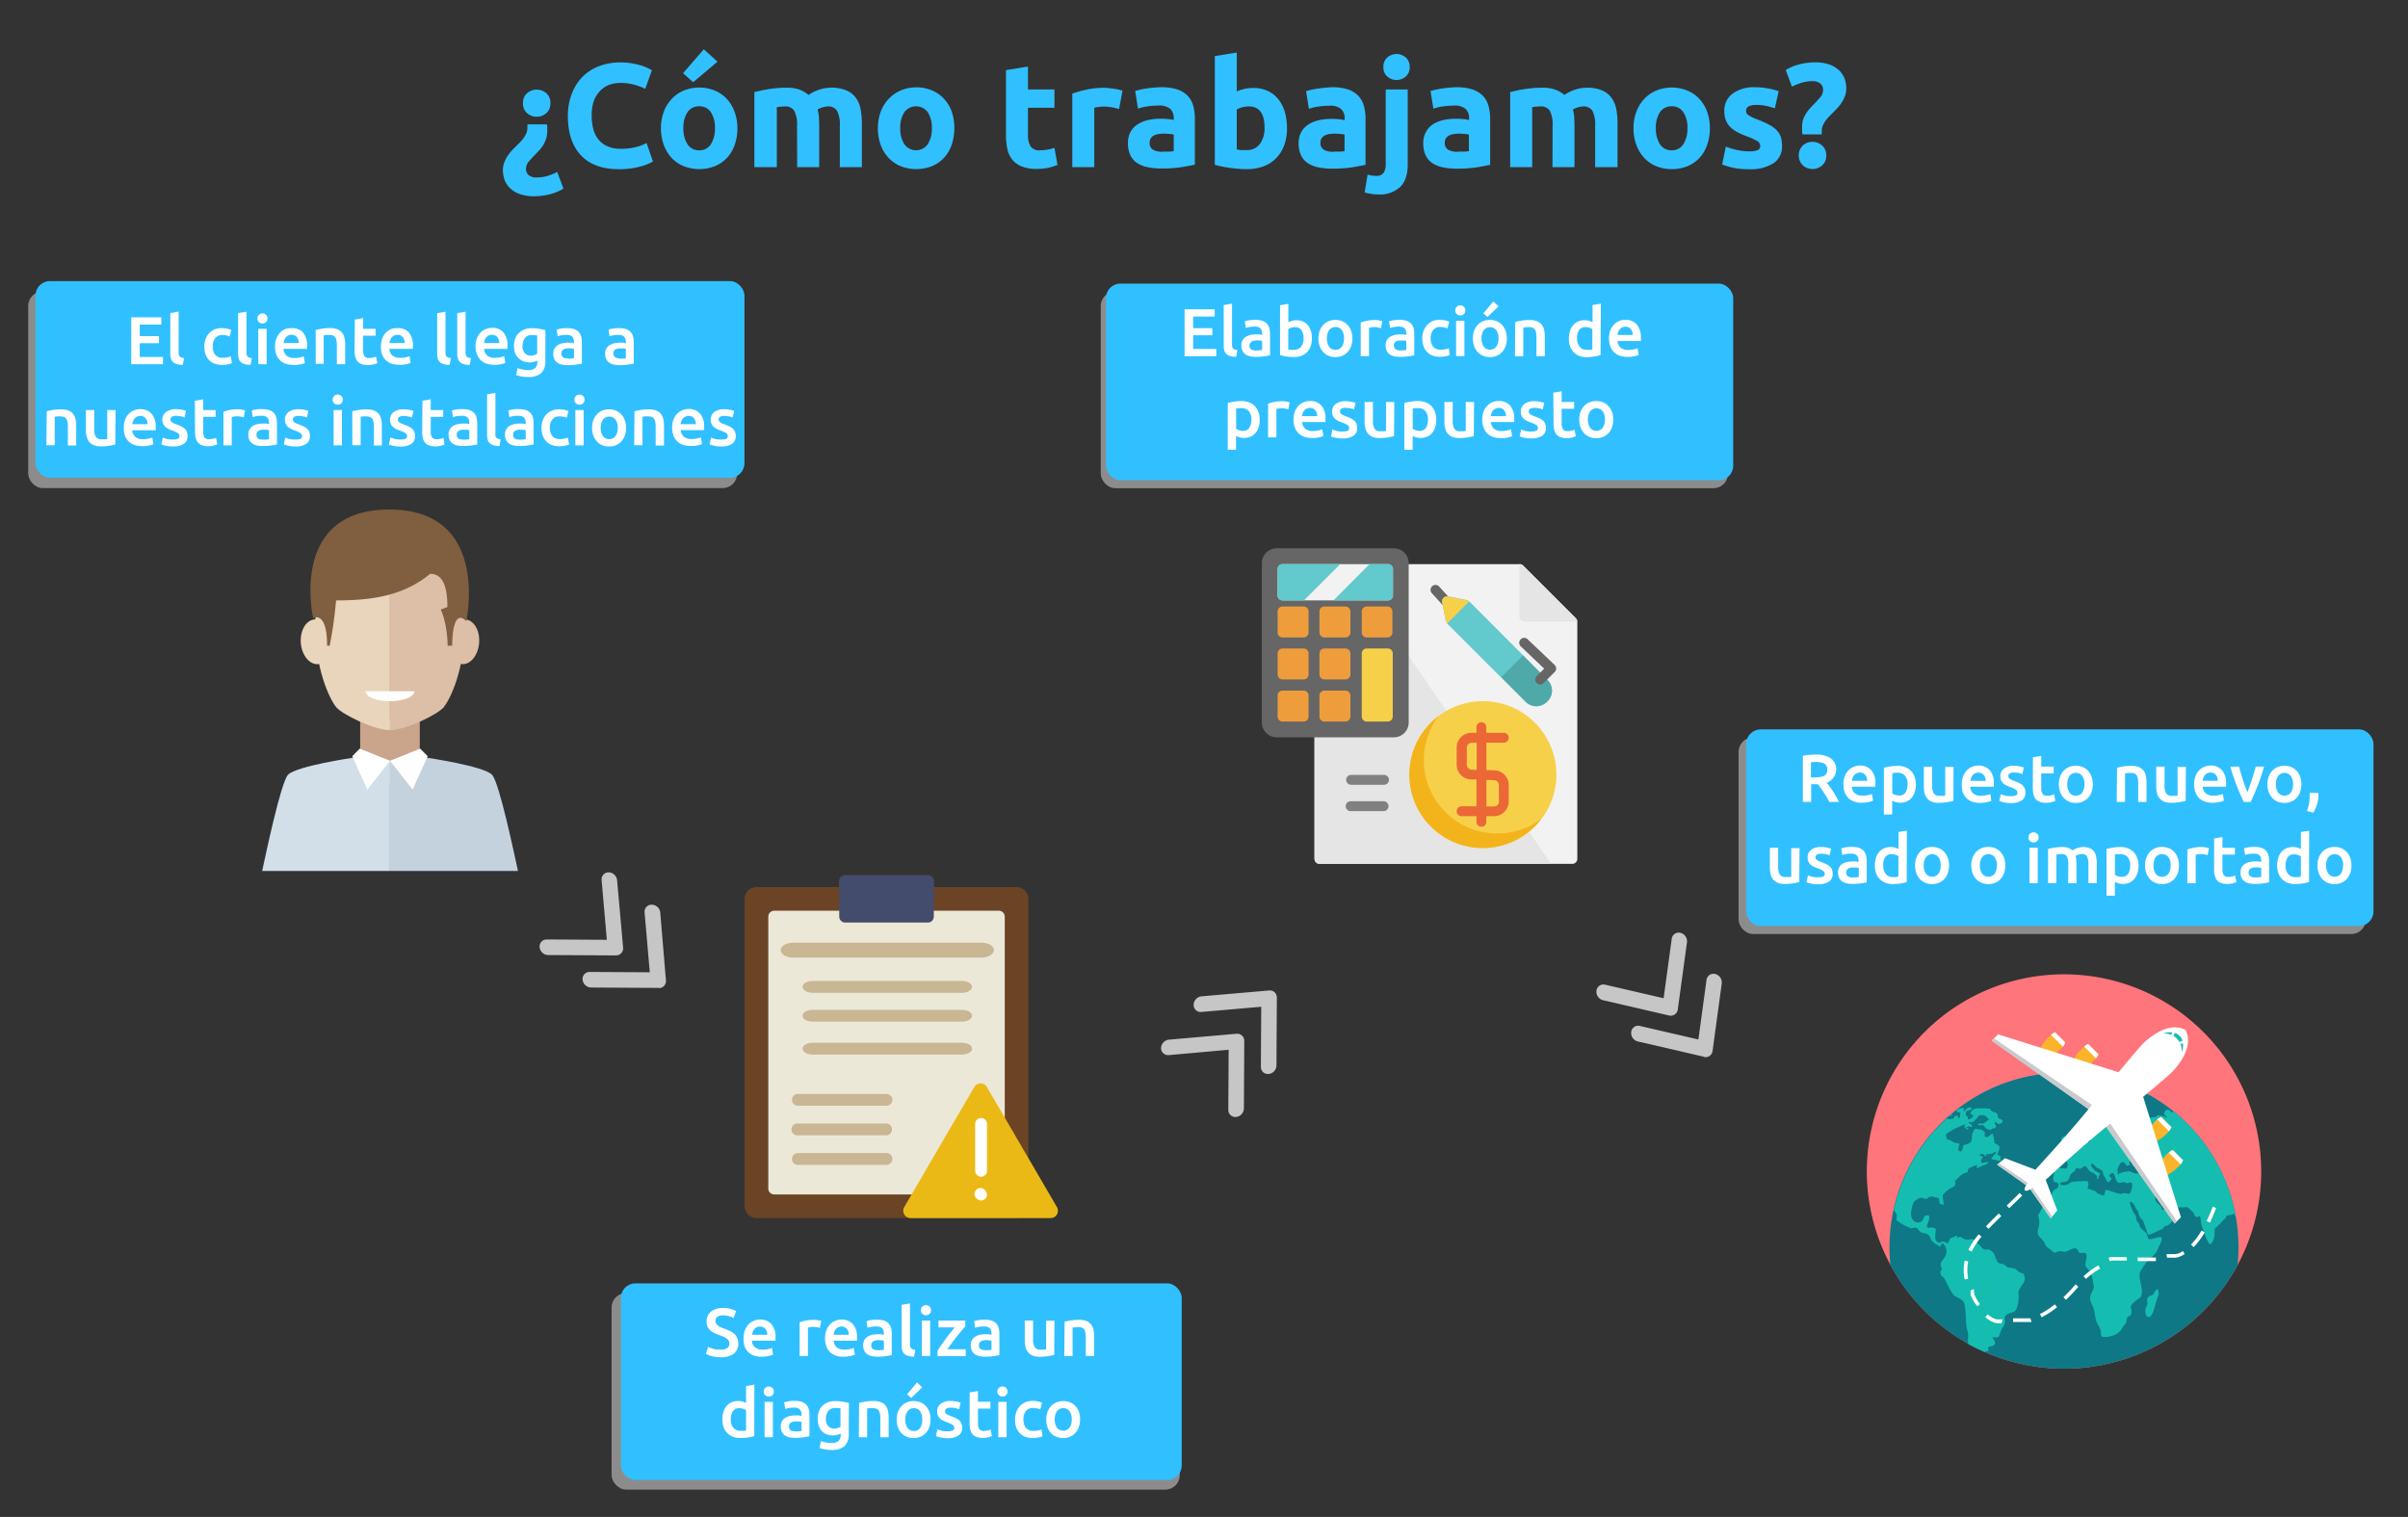 <svg xmlns="http://www.w3.org/2000/svg" viewBox="0 0 579.67 365.17"><rect x="0" y="0" width="579.67" height="365.17" fill="#333333" stroke="none"/><defs><style>.cls-1{fill:#8c8c8c;}.cls-2{fill:#caa48b;}.cls-3{fill:#c4d2dd;}.cls-4{fill:#ddbea6;}.cls-5{fill:#e9d5bb;}.cls-6{fill:#d2dfe9;}.cls-7{fill:#fff;}.cls-8{fill:#7f5f40;}.cls-9{fill:#6b4425;}.cls-10{fill:#434c6d;}.cls-11{fill:#ece8d8;}.cls-12{fill:#c9b693;}.cls-13{fill:#ebb916;}.cls-14{fill:#f2f2f2;}.cls-15{fill:#e5e5e5;}.cls-16{fill:#666;}.cls-17{fill:#f7d04a;}.cls-18{fill:#f3b41b;}.cls-19{fill:#eb6836;}.cls-20{fill:#62c9cc;}.cls-21{fill:#ef9d3c;}.cls-22{fill:#50a9a9;}.cls-23{fill:gray;}.cls-24{fill:#ff757c;}.cls-25{fill:#0e7886;}.cls-26{fill:#15bdb1;}.cls-27{fill:#fbb429;}.cls-28{fill:#c8cacc;}.cls-29{fill:#31c0ff;}.cls-30{fill:#c6c6c6;}</style></defs><title>metodo</title><g id="Layer_2" data-name="Layer 2"><rect class="cls-1" x="147.23" y="311.27" width="136.77" height="47.33" rx="3.48" ry="3.48"/><rect class="cls-1" x="418.52" y="177.52" width="151" height="47.33" rx="3.48" ry="3.48"/><rect class="cls-1" x="264.98" y="70.19" width="151" height="47.33" rx="3.48" ry="3.48"/><rect class="cls-1" x="6.79" y="70.17" width="170.67" height="47.33" rx="3.48" ry="3.48"/><rect class="cls-2" x="86.7" y="173.04" width="14.35" height="15.73"/><path class="cls-3" d="M102.79,182.41s13.64,2,15.65,4.09c1.76,1.83,5.4,19.33,6.25,23.17H93.88V183.15Z"/><path class="cls-4" d="M93.88,128c7,0,18,4,18,22.51,0,10.71-3.5,17.73-5,19.67-1.4,1.79-9.27,5.6-13,5.6Z"/><path class="cls-4" d="M115.32,155c.31-3-1.1-5.59-3.15-5.87s-4,1.89-4.27,4.86,1.1,5.59,3.16,5.87S115,157.93,115.32,155Z"/><path class="cls-5" d="M93.88,128c-7,0-18,4-18,22.51,0,10.71,3.49,17.73,5,19.67,1.4,1.79,9.27,5.6,13,5.6Z"/><path class="cls-5" d="M72.43,155c-.3-3,1.11-5.59,3.16-5.87s4,1.89,4.26,4.86-1.1,5.59-3.15,5.87S72.74,157.93,72.43,155Z"/><path class="cls-6" d="M85,182.41s-13.64,2-15.65,4.09c-1.75,1.83-5.4,19.33-6.24,23.17H93.88V183.15Z"/><polygon class="cls-7" points="93.88 183.15 86.59 180.22 84.8 182.04 88.42 190.08 93.88 183.15"/><polygon class="cls-7" points="93.88 183.15 101.16 180.22 102.95 182.04 99.33 190.08 93.88 183.15"/><path class="cls-8" d="M112.25,149.53s5.89-26.87-18.5-26.87-18.36,26.13-18.36,26.13,3.35-1.92,3.35,6.66h.62a97.77,97.77,0,0,0,1.54-10.91c8.63,0,16.25-1.11,22.66-6.41,3.64,0,4.14,4.53,4.14,8l-1.6.62s1.55,3,1.66,8.7h1.1S108.7,146,112.25,149.53Z"/><path class="cls-7" d="M93.88,168.81c3.24,0,5.88-1.08,5.88-2.4H88C88,167.73,90.63,168.81,93.88,168.81Z"/><path class="cls-9" d="M224.79,213.55v-1.42a1.42,1.42,0,0,0-1.42-1.43H203.45a1.43,1.43,0,0,0-1.42,1.43v1.42H182.11a2.85,2.85,0,0,0-2.85,2.84v74a2.85,2.85,0,0,0,2.85,2.85h62.6a2.84,2.84,0,0,0,2.85-2.85v-74a2.84,2.84,0,0,0-2.85-2.84Z"/><path class="cls-10" d="M223.37,222.09H203.45a1.43,1.43,0,0,1-1.42-1.43v-8.53a1.43,1.43,0,0,1,1.42-1.43h19.92a1.42,1.42,0,0,1,1.42,1.43v8.53a1.42,1.42,0,0,1-1.42,1.43"/><path class="cls-11" d="M224.79,219.24v1.42a1.42,1.42,0,0,1-1.42,1.43H203.45a1.43,1.43,0,0,1-1.42-1.43v-1.42H186.38a1.43,1.43,0,0,0-1.43,1.42v65.45a1.43,1.43,0,0,0,1.43,1.43h54.06a1.43,1.43,0,0,0,1.43-1.43V220.66a1.43,1.43,0,0,0-1.43-1.42Z"/><path class="cls-12" d="M213.41,266.19H192.07a1.42,1.42,0,1,1,0-2.84h21.34a1.42,1.42,0,0,1,0,2.84"/><path class="cls-12" d="M213.41,273.31H192.07a1.43,1.43,0,1,1,0-2.85h21.34a1.43,1.43,0,0,1,0,2.85"/><path class="cls-12" d="M213.41,280.42H192.07a1.42,1.42,0,1,1,0-2.84h21.34a1.42,1.42,0,0,1,0,2.84"/><path class="cls-13" d="M252.91,293.23H219.2a1.76,1.76,0,0,1-1.52-2.65l16.85-28.89a1.76,1.76,0,0,1,3.05,0l16.85,28.89a1.76,1.76,0,0,1-1.52,2.65"/><path class="cls-7" d="M236.18,283.27a1.43,1.43,0,0,1-1.43-1.42V270.46a1.43,1.43,0,0,1,2.85,0v11.39a1.43,1.43,0,0,1-1.42,1.42"/><path class="cls-7" d="M236.18,289a1.52,1.52,0,0,1-1-.41,1.43,1.43,0,1,1,2-2,1.45,1.45,0,0,1,0,2,1.5,1.5,0,0,1-1,.41"/><path class="cls-12" d="M231.6,239h-36c-1.33,0-2.4-.64-2.4-1.43s1.07-1.42,2.4-1.42h36c1.32,0,2.4.64,2.4,1.42s-1.08,1.43-2.4,1.43"/><path class="cls-12" d="M231.6,245.94h-36c-1.33,0-2.4-.63-2.4-1.42s1.07-1.42,2.4-1.42h36c1.32,0,2.4.63,2.4,1.42s-1.08,1.42-2.4,1.42"/><path class="cls-12" d="M231.6,253.86h-36c-1.33,0-2.4-.63-2.4-1.42s1.07-1.42,2.4-1.42h36c1.32,0,2.4.63,2.4,1.42s-1.08,1.42-2.4,1.42"/><path class="cls-12" d="M236.27,230.52H190.93c-1.67,0-3-.81-3-1.8s1.35-1.79,3-1.79h45.34c1.67,0,3,.8,3,1.79s-1.35,1.8-3,1.8"/><path class="cls-14" d="M379.35,148.84l-12.69-12.68a1.19,1.19,0,0,0-.84-.35H317.63a1.19,1.19,0,0,0-1.19,1.19v69.76a1.19,1.19,0,0,0,1.19,1.19h60.88a1.2,1.2,0,0,0,1.19-1.19V149.68A1.22,1.22,0,0,0,379.35,148.84Z"/><path class="cls-15" d="M379.69,149.63a1.19,1.19,0,0,0-.34-.79l-12.69-12.68a1.19,1.19,0,0,0-.84-.35h-.05v12.63a1.19,1.19,0,0,0,1.19,1.19Z"/><path class="cls-15" d="M317.63,135.81a1.19,1.19,0,0,0-1.19,1.19v69.76a1.19,1.19,0,0,0,1.19,1.19h55.75L324,135.81Z"/><path class="cls-16" d="M335.54,132H307.32a3.57,3.57,0,0,0-3.56,3.56v38.37a3.57,3.57,0,0,0,3.56,3.57h28.22a3.57,3.57,0,0,0,3.57-3.57V135.57A3.57,3.57,0,0,0,335.54,132Z"/><path class="cls-17" d="M357,168.79a17.68,17.68,0,1,0,17.67,17.67A17.7,17.7,0,0,0,357,168.79Z"/><path class="cls-18" d="M360.43,200.65a17.67,17.67,0,0,1-14.11-28.3,17.67,17.67,0,1,0,24.74,24.74A17.54,17.54,0,0,1,360.43,200.65Z"/><path class="cls-19" d="M359.66,185.43l-1.84-.05v-6.6H362a1.19,1.19,0,0,0,0-2.38h-4.2v-1.35a1.19,1.19,0,0,0-2.38,0v1.35h-1.19a3.57,3.57,0,0,0-3.57,3.56v4.13a3.57,3.57,0,0,0,3.55,3.56l1.21,0v6.46h-3.57a1.19,1.19,0,0,0,0,2.38h3.57v1.35a1.19,1.19,0,0,0,2.38,0v-1.35h1.82a3.57,3.57,0,0,0,3.57-3.57v-4A3.57,3.57,0,0,0,359.66,185.43Zm-5.37-.15h0a1.2,1.2,0,0,1-1.19-1.19V180a1.19,1.19,0,0,1,1.19-1.18h1.19v6.53Zm6.54,7.68a1.19,1.19,0,0,1-1.19,1.19h-1.82v-6.39l1.79.05h0a1.19,1.19,0,0,1,1.19,1.19Z"/><path class="cls-14" d="M334.12,135.81H308.75a1.19,1.19,0,0,0-1.19,1.19v6.34a1.19,1.19,0,0,0,1.19,1.19h25.37a1.19,1.19,0,0,0,1.19-1.19V137A1.19,1.19,0,0,0,334.12,135.81Z"/><path class="cls-20" d="M308.75,135.81a1.19,1.19,0,0,0-1.19,1.19v6.34a1.19,1.19,0,0,0,1.19,1.19h5.15l8.72-8.72Z"/><path class="cls-20" d="M334.12,135.81h-4.44L321,144.53h13.16a1.19,1.19,0,0,0,1.19-1.19V137A1.19,1.19,0,0,0,334.12,135.81Z"/><path class="cls-21" d="M313.82,146h-5.07a1.19,1.19,0,0,0-1.19,1.19v5.07a1.19,1.19,0,0,0,1.19,1.19h5.07a1.19,1.19,0,0,0,1.19-1.19v-5.07A1.19,1.19,0,0,0,313.82,146Z"/><path class="cls-21" d="M323.89,146h-5.07a1.19,1.19,0,0,0-1.19,1.19v5.07a1.19,1.19,0,0,0,1.19,1.19h5.07a1.19,1.19,0,0,0,1.19-1.19v-5.07A1.19,1.19,0,0,0,323.89,146Z"/><path class="cls-21" d="M313.82,156.11h-5.07a1.18,1.18,0,0,0-1.19,1.18v5.08a1.19,1.19,0,0,0,1.19,1.19h5.07a1.19,1.19,0,0,0,1.19-1.19v-5.08A1.18,1.18,0,0,0,313.82,156.11Z"/><path class="cls-21" d="M323.89,156.11h-5.07a1.18,1.18,0,0,0-1.19,1.18v5.08a1.19,1.19,0,0,0,1.19,1.19h5.07a1.19,1.19,0,0,0,1.19-1.19v-5.08A1.18,1.18,0,0,0,323.89,156.11Z"/><path class="cls-21" d="M313.82,166.25h-5.07a1.19,1.19,0,0,0-1.19,1.19v5.07a1.19,1.19,0,0,0,1.19,1.19h5.07a1.19,1.19,0,0,0,1.19-1.19v-5.07A1.19,1.19,0,0,0,313.82,166.25Z"/><path class="cls-21" d="M323.89,166.25h-5.07a1.19,1.19,0,0,0-1.19,1.19v5.07a1.19,1.19,0,0,0,1.19,1.19h5.07a1.19,1.19,0,0,0,1.19-1.19v-5.07A1.19,1.19,0,0,0,323.89,166.25Z"/><path class="cls-21" d="M334,146H329a1.18,1.18,0,0,0-1.18,1.19v5.07a1.18,1.18,0,0,0,1.18,1.19H334a1.19,1.19,0,0,0,1.19-1.19v-5.07A1.19,1.19,0,0,0,334,146Z"/><path class="cls-17" d="M334.12,156.11H329a1.19,1.19,0,0,0-1.19,1.18v15.22A1.19,1.19,0,0,0,329,173.7h5.08a1.19,1.19,0,0,0,1.19-1.19V157.29A1.19,1.19,0,0,0,334.12,156.11Z"/><path class="cls-16" d="M347.93,145.8a1.19,1.19,0,0,1-.88-.39l-2.3-2.54a1.19,1.19,0,1,1,1.76-1.59l2.3,2.53a1.19,1.19,0,0,1-.08,1.68A1.17,1.17,0,0,1,347.93,145.8Z"/><path class="cls-20" d="M372.59,163.77l-18.94-19a1.2,1.2,0,0,0-.61-.32l-4.48-.9a1.18,1.18,0,0,0-1.4,1.4l.89,4.48a1.22,1.22,0,0,0,.33.61L367.32,169a3.65,3.65,0,0,0,2.91,1,3.91,3.91,0,0,0,2.36-1.25A3.57,3.57,0,0,0,372.59,163.77Z"/><rect class="cls-20" x="353.79" y="144.77" width="7.45" height="18.38" transform="translate(-4.15 297.89) rotate(-45)"/><path class="cls-17" d="M348.56,143.6a1.2,1.2,0,0,0-1.4,1.4l.89,4.48a1.22,1.22,0,0,0,.33.61l5.27-5.27a1.2,1.2,0,0,0-.61-.32Z"/><path class="cls-22" d="M372.59,163.77l-5.94-6-5.27,5.27,5.94,5.95a3.64,3.64,0,0,0,2.86,1,3.82,3.82,0,0,0,2.41-1.24A3.57,3.57,0,0,0,372.59,163.77Z"/><path class="cls-16" d="M370.74,164.79a1.19,1.19,0,0,1-.84-2l1.83-1.83-5.59-5.31a1.19,1.19,0,1,1,1.64-1.72l6.47,6.15a1.18,1.18,0,0,1,0,1.7l-2.69,2.69A1.18,1.18,0,0,1,370.74,164.79Z"/><path class="cls-23" d="M333.17,188.92h-7.93a1.19,1.19,0,0,1,0-2.38h7.93a1.19,1.19,0,0,1,0,2.38Z"/><path class="cls-23" d="M333.17,195.26h-7.93a1.19,1.19,0,1,1,0-2.37h7.93a1.19,1.19,0,0,1,0,2.37Z"/><path class="cls-24" d="M496.86,329.49A47.47,47.47,0,1,0,449.39,282,47.55,47.55,0,0,0,496.86,329.49Z"/><path class="cls-25" d="M496.86,258.23a42,42,0,0,1,42,42q0,2.19-.21,4.32a47.48,47.48,0,0,1-83.58,0c-.14-1.42-.22-2.86-.22-4.32A42,42,0,0,1,496.86,258.23Z"/><path class="cls-26" d="M523.1,267.44A42,42,0,0,1,538.24,293a3.42,3.42,0,0,1-.39-.83,8.21,8.21,0,0,1-1.82.45l0,.06c-.38.55,0,.32-.66.89a19.75,19.75,0,0,1-2.23,2.16,15.29,15.29,0,0,1-.16,2.31c-.09.42-.56,1.55-1.12,1.47a12.24,12.24,0,0,1-1.09-2.37,20.17,20.17,0,0,1-.84-2.49c-.12-.53-.2-1.54-.33-1.9-.57.09-.55.46-1.1.07-.39-.28-.21-.45-.43-.87-.46-.44-.93-.87-1.4-1.3-.36-.12-1.76.09-2.35,0-1.06-.09-1.16,0-1.79-.88-1.12.06-1,.47-2.11-.46-.71-.61-.58-1.57-1.62-1,0,.89.39,1.08.78,1.49s.64.53.78.95a4,4,0,0,1,.1.46c1,.07,1.25-.42,1.8-.83.54.51,0,.6.79,1,.62.32.5.13.9.64.21.68-1.38,2.52-1.91,2.85s-.61.11-1,.41c-.53.45.07.39-.87.73s-2,1.15-3.07,1.21l-.68-1.89c-.68-2.17-.65-1.33-1.33-2.45-.33-.49-.19-.8-.41-1.23s-.37-.46-.58-.86c-.31-.61-.67-1.57-1.38-1.47-.15.48.66,2.12.86,2.52s.52.57.62,1.14c.13.78,0,.69.4,1.21.9,1.09,0,.9,1.36,2,1,.8.78,1,1.22,2.1.69.2,2.73-.72,3.08-.45.42.74-.48,1.93-.71,2.57-.75,2.17-2.07,2.14-3.08,3.8a15.06,15.06,0,0,0-1.32,2.09c-.58,1.21,1.17,4.58.12,6a19.35,19.35,0,0,0-1.89,1.49c-1,1.07,0,.89-.35,2.66-.3.41-.66.43-1,.72a8,8,0,0,1-.26,1.27c-.24.63-.28.29-.63.8a7.71,7.71,0,0,1-.53.93,3.48,3.48,0,0,1-.63.64,5.47,5.47,0,0,1-3.9,1c-.59-.5-.19-.63-.33-1.34a6,6,0,0,0-.76-1.63l0-.05a3.81,3.81,0,0,1-.33-.68c-.48-1.53-.31-2.69-1.15-4.25-1.07-2,.59-3,.52-4.17,0-.31-.13-.49-.16-.73a6.2,6.2,0,0,0-1.16-3.35c-.91-1.06-.79-.68-.5-2.44.38-2-.48-1.5-1.69-1.55-.59-1.83-1.75-.94-2.91-.4-.72.33-1-.1-1.81,0-1.83.25-.39,1-2.84-.9-1-.81-.34-.4-.94-1.41a13.62,13.62,0,0,0-1.11-1.22c-.92-1.16.18-2.34,0-3.67-.28-2.48-.69-.33.7-3.32.73-1.59,1.83-1.6,2.11-2.32s.08-1.08.54-1.66,1-.38,1.21-1.12c.32-.92-.3-1-1-1.06-.28-1-.28-.72-.07-1.6.12-.5,0-.74.12-1.23.27-1.24,2.39,0,3-.52a1.45,1.45,0,0,0,0-1.55c-.34-.51-.78-.44-1-.93.51-.34.14,0,.58-.14s.46-.27,1.08-.38.9-.62,1.44-1c.76-.5.4-.94,1.33-1.09,1.49-.26.52-.22.68-1.61a6.54,6.54,0,0,0,.66-.28c.47.62-.12.37.44.78.15-.09.33-.17.49-.26-.08-.67-.39-.54-.59-1.37-.74.12-1,.75-1.6.52s-.61-1-.58-1.73c.21-.52,1.29-.8,1.71-.93.67-.23.57-.68,1.19-1.29.81-.81.22,0,.61-1,.89,0,.47-.07,1-.34h0l.05,0c.31-.14.72-.17,1.12-.31a3.63,3.63,0,0,1,3.16.19c.83.34,3.35.36,3.54,1.41-.61.64-1.18.17-2.06.23.16.82.23.82,1,1,.12-.39-.06-.23.15-.48l.72.14c.25-.83.53-.71,1.35-.81-.14-.57-.28-.41,0-.86.84.09.16,0,.57.69.6-.08,1.17-.73,2-.82.52-.05.49.14,1.21.06s.57-.28,1.16,0c.22-.4,0-.39.53-.48.8-.14,1.5.35,2.28.46-.58-.71-1.13-.57-.41-1.75.9-.19,1-.06,1.37.62a5.16,5.16,0,0,0,.42-.31Zm-45.23,58.09h0c-1.4-.61-2.77-1.29-4.09-2,0-.06,0-.12,0-.19-.2-1.2.31-1.32-.25-3.32-.37-1.31-.22-4.44-.62-6a2.53,2.53,0,0,0-.23-.63c-.36-.61-1.25-.89-2-1.37,0,0-.07,0-.08,0-1-.68-1.91-3.39-2.69-4.4-.36-.48-.59-.27-.76-1s.1-.58.33-1.17c-1.2-2.19,1.54-2.16,1-4.8a2.92,2.92,0,0,0-.77-1.38c-.56.25-.29.39-.59.86l-1.36-.77c-1.38-1.34-.64-.37-1-1.24-.83-1.83-1.63-.81-2.62-1.71-.45-.38-.53-1-1.27-.86-1.12.15-.5.32-1.65-.22a10.81,10.81,0,0,1-2.69-1.63c0-1,.32-1-.29-1.91a3.27,3.27,0,0,0-.35-.48,42,42,0,0,1,12.71-22,4.64,4.64,0,0,0,1.62,0c.17-.32.28-.6.59-.72a1.3,1.3,0,0,1,.47,0c0,.16.07.32.11.48s0,.12,0,.1,0,.07,0,.1c.85-.5.14-.51.59-1.4-.71-.14-.61-.06-1.06-.51a2.44,2.44,0,0,1,1.88-.59c0,.43-.24.42-.08.78.49-.3.82-1.1,1.6-.95l.49.3a4.81,4.81,0,0,1-1.53.61c-.23,2.34.74.38.41,2a1.76,1.76,0,0,0,1.36-.89c-.21-.28-.52-.28-.7-.61a1.6,1.6,0,0,1,.84-1,2.25,2.25,0,0,1,1-.2c4.27,0,2.24.23,3.56.83.3.13.82.2,1,.46.27.41,0,.79.44,1.12s.43,0,.93.61a.92.92,0,0,1-.89.73c-.72,0-.29-.48-1.07-.41,0,.73.74,1,.06,1.41s-.21-.12-.66.12l-.06.05-.07.07-.22.24c-1.07-.29-.87-.16-1.52-.87-.24-.27-.28-.34-.71-.3-.27,0-.62.12-.87-.11.52-.66.78,0,1.55-.41a10.53,10.53,0,0,0,1.11-.87c-.23-.52,0-.09-.36-.43-.75-.76-1-.57-2-.57a7.14,7.14,0,0,1-1.36,1.53,1.22,1.22,0,0,1-1.18,0c.23.93.82.22.87,1.34-.39-.08-.59-.27-1-.13-.87.32-.1.29,0,.46,0,0,.4.06,0,.21s-.07-.09-.93-.59l.36-.67a17.27,17.27,0,0,0-2.39,1,10.94,10.94,0,0,0-2.33,1.47c0,.81.14.27.22,1.23,1.25.08.85.45,2.1.81.24.06.55.13.93.19,0,.61-.54,1.06-.17,1.68.88.61.9-.58,1.12-1.34,3-.62,1.53-1.49,2.3-3.12a3.32,3.32,0,0,1,.51-.78c.23,0,1.16.11,1.36.15.67.12.31.28,1,.6,0,.58-.31,1.34.56,1.2.65-.12.51-.64,1.31-.77a7.31,7.31,0,0,1,.43,2.24c1.94.76,1.08,1.37.7,2.78.25.12.5.23.76.33,0,.41,0,.81,0,1.21,0,0-2.08-.44-2.21-.48.31-.89.87-.9,1.24-1.8-.73.13-.68.35-1.2.52a7.24,7.24,0,0,1-1.33.1c-.18.58,0-.5,0,.24,0,.28.16,0,0,.31-.67-.31-.44-1-1.69-.36l.86.36c0,.83-.11.21-.28.76-.43,1.41,1.17.53,1.58.46-.1.74-.56.74-1.21.95s-.92.5-1.49.63c0-.88-.13-.14.25-.75a5,5,0,0,0-1.52.54l-.05,0c-.69.28-.79.32-.87,1.2a4.15,4.15,0,0,0-1.7.82l-1.24,1.19-.09.08c.15,1.11,0,1.13-.67,1.57a6.9,6.9,0,0,0-1.28.81c-1.68,1.51-.87.81-.78,3.41-.35-.11-.69-.23-1-.35-.25-1.72.09-1.15-1.29-1.55s-1.29.3-1.91.43-1-.62-2,0c-.55.38-1.07.63-1.21,1.3a8.11,8.11,0,0,0-.47,2.29c.1,2.42,2.3,2.56,2.87,1.43.37-.75.28-1.16,1.5-1a3,3,0,0,1-.23,1.62c-.1.29-.4.82-.25,1.22.87.35.9-.32,2.06.37.08,1.15-.53,2.45.36,3.11.68.51.73.06,1.33-.05s.55.3,1.17.4c.35-.43.2-.16.43-.69.41-.91.51-.48,1.47-1l.27-.18c.1.23.23.45.33.66.7-.83.78,0,1.59.21a3.87,3.87,0,0,0,.78.13c.59,0,.65-.28,1.45,0a1.83,1.83,0,0,0,.33.11s0,0,0,.05l.07.05a2.94,2.94,0,0,1,.25.46l1.64,1.58c1.06.42,1.06-.37,2.28.8.51.49.28.48.56,1.1,0,.1.12.2.17.31.11.3.23.57.35.85.56.73,1.31.27,2.08,1,.44.43.1.3,1.08.47,1.52.25.93.11,2.09,1,.44.32.55.14,1,.42a2,2,0,0,1-.06,2.39c-1.49,2.18-1,1.82-1.05,3.55-.05,1-.33,3-1.26,3.28-3.38.95-1.41,1.61-2.3,3.27-.25.48-.44.6-.6,1-.68,1.58-.21,2.1-2.2,1.75.19.33.07.11.26.41.59.91.69,1.6-.53,1.83-1,.19-.57,0-.67,1.12-.39.16-.56,0-.82.26l.1.17ZM469,268.79h0c.26,0,.26-.14.94-.31a.58.58,0,0,0-.15-.31l0,0-.77.67ZM505,281.28h0l0,0a1.64,1.64,0,0,1-.26-.2c-.6-.53-.72-1-1.38-.88a1,1,0,0,0,.3.84c.91,1.14.63.75,1.34,1.17l0,0a6.77,6.77,0,0,1,.63.42c-.91.81-.06.9-.63,1.17h0l-.14.06c-.19-.47.23-.25-.26-.93a2,2,0,0,0-.94-.66c-1.05-.5-.91-.88-1.56-1.53-.73,0-.56.25-1.08.51s-.52-.06-1.25,0c-.59,1,.26.17-.82,1-1.29,1-.23,2.05-2.3,2.36a1.48,1.48,0,0,0-.35,0c-.39.14-.16,0-.39.25.18.41-.06.34.64.44,1.27.17,1.44-.61,2.36-.81a32.42,32.42,0,0,1,3.53-.16c.61.69.1,1.18.1,1.76.68.35,1.63.44,2,.81s.23.35.45.43h0l.41.15a2.94,2.94,0,0,0,1.09.33c.52-1.76,0-1.57,2.51-.77s1.45.08,2.57.2c.55.05.4.22,1.17.13.15-.3,1.24-3-.18-2.69-.41.1-.13.25-.72.1s0-.28-.71-.18-1.48.69-2-1.35c-.2-.73-.56-1.36-1.4-.26.22.38.37.41.61.78a4.43,4.43,0,0,1-.38.46c-.45.46.19.24-.55.34-.4-.3-.32-.69-.71-1.23-.69-1-.24-.54-.59-1.5a10.86,10.86,0,0,0-1.11-.66Zm14.37,29h0c-.6.3-.68,1-1.12,1.38s-1.13.23-1.32,1c-.24,1,.4.71-.31,2.05a2.4,2.4,0,0,0,.12,2.1c1.17,1.13,1.81-1.72,2.07-2.62.21-.63.4-1.35.61-1.95A1.88,1.88,0,0,0,519.32,310.28Zm-1.94-30h0a3.58,3.58,0,0,0,1.42,2.42c-.06.63-.21.47-.2,1.34a2.11,2.11,0,0,0,2,.53c.12-1.06-.22-1-.54-1.73a1,1,0,0,1,.23-.21c.24-.32.12.13.24-.42-.63-.21-1.65-.85-1.73-1.7.31-.25.21-.1.44-.25.5-.32.12.17.42-.38-.26-.49-.54-.58-1.16-.33a8.2,8.2,0,0,0-1.13.73Zm-5.5.34h0c-.42-.58-.39-.87-1.2-.89a4.06,4.06,0,0,0-.87,1.39c-.27.8-.08.25-.06,1.11a.41.41,0,0,0,0,.11c0,.51-.13-.1-.05.37.63-.13.15-.11.62-.27a7.16,7.16,0,0,1,2.19-.46c.93.22,1.71.95,2.76.22-.06-.94-1.19-1.3-2-1.71.05-.86.27-.18.22-1a1.35,1.35,0,0,0-.69.06c-.6.27-.27.34-.27.44,0,.46.61-.1,0,.47a1.2,1.2,0,0,1-.67.17Zm-15.71-6.52h0c0,1.51.5,1,1,1.74-.22.64-.27.14-.52.8s.05.06-.09,1c.39,0,1-.12,1.47-.16.73-.06.72-.13,1-.87-.4-.5-.8-1-1.22-1.49-.53-.8,0-.25-.16-.91-.12-.24-.23-.48-.34-.71A1.92,1.92,0,0,0,496.17,274.05Z"/><path class="cls-27" d="M522.75,271.38l-.41-.41-1.67-1.67-.41-.41c-1.32.5-3,2.67-3.63,4l.2.2,1.68,1.68.2.2c1.37-.65,3.54-2.31,4-3.63Z"/><path class="cls-7" d="M522.75,271.38l-.41-.41-1.67-1.67-.41-.41a3.62,3.62,0,0,0-1,.58l2.86,2.86a3.62,3.62,0,0,0,.58-.95Z"/><path class="cls-27" d="M525.56,279.35l-.41-.4-1.67-1.68-.41-.41c-1.32.51-3,2.67-3.63,4l.2.21,1.68,1.67.2.21c1.37-.66,3.54-2.31,4-3.64Z"/><path class="cls-7" d="M525.56,279.35l-.41-.4-1.67-1.68-.41-.41a3.42,3.42,0,0,0-1,.59l2.85,2.86a3.62,3.62,0,0,0,.59-1Z"/><path class="cls-27" d="M502.67,251.3l.4.4,1.68,1.68.41.41c-.5,1.32-2.67,3-4,3.63l-.21-.2-1.67-1.68-.21-.2c.66-1.37,2.31-3.54,3.64-4Z"/><path class="cls-7" d="M502.67,251.3l.4.4,1.68,1.68.41.41a3.57,3.57,0,0,1-.59,1l-2.86-2.86A3.56,3.56,0,0,1,502.67,251.3Z"/><path class="cls-27" d="M494.69,248.49l.41.41,1.68,1.67.4.41c-.5,1.32-2.67,3-4,3.63l-.2-.2-1.68-1.68-.2-.2c.65-1.37,2.31-3.54,3.63-4Z"/><path class="cls-7" d="M494.69,248.49l.41.41,1.68,1.67.4.41a3.37,3.37,0,0,1-.58,1l-2.86-2.86A4,4,0,0,1,494.69,248.49Z"/><path class="cls-7" d="M488.74,286.29l4.92,7,1.57-1.89L492.44,284a10.64,10.64,0,0,0,1.13-1c1.44-1.3,7.75-7.1,13.47-11.75l16.47,23.28,1.5-1.5-9.1-29c3.72-3.07,6.6-5.51,7.38-6.4,2.37-2.71,4.51-6.32,2.82-9.71-3.39-1.69-7,.45-9.71,2.82-.89.78-3.33,3.66-6.4,7.38L481,249l-1.5,1.5L502.76,267c-4.65,5.72-10.45,12-11.75,13.47a10.64,10.64,0,0,0-1,1.13l-7.36-2.79-1.9,1.57,7,4.92c-.76,1.31-.33,1.74,1,1Z"/><path class="cls-28" d="M488.74,286.29l4.92,7,.38-.45-4.77-6.9-.53.36Z"/><path class="cls-28" d="M481.22,280l-.46.38,7,4.92.36-.53-6.9-4.77Z"/><path class="cls-28" d="M507,271.29l16.47,23.28.58-.58L508,270.49Z"/><path class="cls-28" d="M480.06,250l-.58.58L502.76,267l.79-1L480.05,250Z"/><path class="cls-26" d="M524.69,249.35a2.84,2.84,0,0,0-1.18-.7l-.27.76a3.8,3.8,0,0,1,.79.61,4.17,4.17,0,0,1,.61.79l.76-.27a2.85,2.85,0,0,0-.71-1.19Zm-1.79-.83h0a4.66,4.66,0,0,0-2.2.31,4.43,4.43,0,0,1,2,.3Zm2,2.84h0a4.5,4.5,0,0,1,.3,2,4.8,4.8,0,0,0,.31-2.2Z"/><path class="cls-7" d="M483.67,290.85h0l.1-.09.1-.1.1-.09.1-.1.1-.1.1-.1.1-.09.1-.1.11-.1.1-.1.1-.1.1-.1.11-.1.1-.1.11-.1.1-.1.11-.1.1-.1.11-.11.1-.1.11-.1.11-.11.11-.1.1-.11.11-.1.11-.11.11-.11.11-.1.11-.11.11-.11-.61-.62-.11.1-.11.11-.11.11-.11.1-.11.11-.11.11-.1.1-.11.1-.11.11-.1.1-.11.1-.1.11-.11.1-.1.1-.11.1-.1.1-.11.1-.1.1-.1.1-.11.1-.1.1-.1.1-.1.1-.1.09-.1.1-.11.1-.1.09-.09.1-.1.1-.1.09h0l.61.63Zm49-.36h0l-.11.27-.1.27-.1.26-.11.26-.1.25-.11.25-.1.25-.11.24-.1.24-.11.24-.1.23-.11.23-.1.23-.11.22h0l.78.38h0l.11-.23.11-.23.1-.24.11-.23.11-.24.11-.25.1-.25.11-.25.11-.25.1-.26.11-.27.1-.27.11-.27.1-.27-.81-.31Zm-2.69,5.73h0l-.05.09-.11.17-.11.18-.11.17-.1.16-.11.17-.11.16-.11.15-.1.16-.11.15-.11.14-.11.15-.11.14-.11.14-.1.14-.11.13-.11.13-.11.13-.11.12-.11.12-.11.12-.11.12-.11.11-.11.12h0l.62.63,0,0,.12-.12.12-.12.11-.12.12-.13.11-.13.12-.13.11-.14.12-.13.11-.15.12-.14.11-.14.12-.15.11-.16.11-.15.12-.16.11-.16.11-.16.11-.17.12-.17.11-.17.11-.18.11-.18.11-.18.06-.09-.75-.45Zm-4.53,5h0l-.11.07-.11.06-.11.06-.11.07-.12.06-.11.05-.11.06-.12.05-.11.06-.11,0-.12.05-.11,0-.11.05-.12,0-.11,0-.12.05-.11,0-.12,0-.11,0-.12,0-.11,0-.12,0-.12,0-.11,0-.12,0-.12,0-.12,0-.11,0-.12,0-.12,0-.12,0h-.12l-.12,0-.12,0h0l.11.87h0l.13,0,.13,0,.13,0,.12,0,.13,0,.13,0,.12,0,.13,0,.13,0,.12,0,.13,0,.13,0,.12,0,.13,0,.13,0,.12,0,.13-.05.12,0,.13,0,.12-.05.13,0,.12-.05.12-.05.13-.05.12-.06.13-.05.12-.06.12-.06.13-.07.12-.06.12-.07.12-.07.13-.07.12-.07h0l-.46-.74Zm-6.49,1.5h-4.36l0,.87h4.38v-.87Zm-7-.08h-.4l-.14,0h-.14l-.15,0h-.14l-.14,0-.15,0-.14,0-.15,0-.14,0-.15,0-.15,0-.14,0-.15,0-.15,0-.14,0-.15,0-.15,0-.15,0-.15,0-.14,0-.15,0-.15,0-.15,0-.15,0-.15.05-.15.05-.15.05h0l.29.82h0l.14-.05.14-.05.14,0,.14-.05.14,0,.15,0,.14,0,.14,0,.14,0,.14,0,.14,0,.14,0,.14,0,.13,0,.14,0,.14,0,.14,0,.14,0,.14,0,.14,0,.14,0,.13,0,.14,0h.14l.14,0h.13l.14,0H512l-.07-.87Zm-6.84,2h0l-.12.06-.15.09-.16.09-.15.1-.16.09-.15.1-.16.1-.15.11-.16.1-.15.11-.16.11-.16.12-.15.11-.16.12-.16.12-.15.13-.16.12-.16.13-.16.13-.15.14-.16.14-.16.14-.16.14,0,0,.6.64,0,0,.15-.14.16-.14.15-.13.15-.13.15-.13.15-.12.15-.12.15-.12.15-.12.15-.11.15-.11.15-.11.15-.1.15-.11.15-.1.15-.1.14-.09.15-.09.15-.1.15-.08.14-.09.15-.09.12-.06-.44-.76Zm-5.46,4.54h0l0,0-.16.18-.15.18-.16.18-.16.17-.15.18-.16.17-.15.17-.16.16-.15.17-.16.16-.15.16-.16.16-.15.15-.15.16-.16.15-.15.15-.15.15-.15.14-.15.15,0,0,.59.64,0,0,.16-.14.16-.15.15-.15.16-.16.15-.15.16-.16.16-.16.16-.16.15-.17.16-.16.16-.17.16-.17.16-.17.15-.18.16-.17.16-.18.16-.18.16-.18.16-.18v0l-.65-.58ZM494.65,314h0l-.11.09-.14.11-.15.11-.14.11-.15.11-.14.11-.15.1-.14.11-.15.1-.14.1-.14.09-.14.1-.15.09-.14.1-.14.09-.14.09-.14.08-.14.09-.14.08-.14.08-.14.08-.14.08-.14.08-.13.07-.14.07-.07,0,.4.78.08,0,.14-.08.15-.08.14-.08.14-.08.15-.08.14-.09.15-.08.14-.09.15-.09.15-.09.14-.1.15-.09.15-.1.15-.1.15-.1.14-.1.15-.11.15-.11.15-.1.15-.12.15-.11.15-.11.15-.12.16-.12.1-.08-.54-.69Zm-5.92,3.36h0l-.11,0-.13,0-.13,0-.13,0-.13,0-.12,0-.13,0-.12,0-.13,0-.12,0-.13,0-.12,0-.13,0-.12,0-.12,0-.12,0-.12,0-.12,0-.12,0h-.12l-.12,0h-1.55l0,.88h1.56l.13,0h.12l.13,0,.13,0h.13l.13,0,.13,0,.13,0,.14,0,.13,0,.13,0,.13,0,.14,0,.13,0,.13,0,.14,0,.13,0,.14,0,.13,0,.14,0,.14,0,.11,0-.27-.83Zm-6.62.27h-.05l-.1,0-.1,0-.1,0-.1,0-.1,0-.09,0-.1,0-.1,0-.1,0-.09,0-.1,0-.09,0-.1,0-.09,0-.09-.05-.1,0-.09,0-.09-.05-.09-.05-.09,0-.09-.05-.09-.05-.09-.05-.09,0-.09-.05-.09-.06-.08-.05-.09-.05-.09-.06-.08-.05-.09-.06-.08-.06-.08-.06-.09-.05-.08-.06-.08-.06-.08-.06-.08-.07-.08-.06-.08-.06,0,0-.55.68,0,0,.09.07.08.07.09.06.09.07.09.07.09.06.09.06.09.06.09.07.09.06.09.06.09.06.1.05.09.06.09.06.1.05.1.06.09,0,.1.06.1.05.1.05.1.05.1.05.1,0,.1.05.1,0,.1.05.1,0,.11,0,.1.05.1,0,.11,0,.1,0,.11,0,.11,0,.1,0,.11,0,.11,0,.11,0,.11,0h0l.25-.84Zm-5.49-3.71h0l0,0-.06-.08-.06-.08-.07-.08-.06-.08-.06-.08-.06-.08-.06-.08-.06-.09-.06-.08,0-.08-.06-.08-.06-.09-.05-.08-.06-.09-.05-.08-.06-.08-.05-.09,0-.09-.05-.08-.05-.09-.05-.08-.05-.09,0-.09-.05-.09-.05-.08-.05-.09,0-.09-.05-.09,0-.09-.05-.08,0-.09,0-.09-.05-.09,0-.09,0-.09,0-.09,0-.09,0-.09,0-.09,0-.09,0-.1,0-.07-.81.31,0,.09,0,.09,0,.1,0,.1,0,.09,0,.1,0,.1,0,.09,0,.1,0,.09,0,.1.05.09.05.1,0,.09.05.1.05.09.05.09.05.1,0,.09.06.09.05.09.05.1.06.09.05.09.06.09,0,.09.06.09.06.09.06.09.06.09.06.09.06.09.06.08.06.09.06.09.07.08.06.09.07.09.06.08.07.09.06.08.07.09,0,0,.68-.55Zm-2.82-6.08h0a10.64,10.64,0,0,1,0-4.17l-.85-.19a11.28,11.28,0,0,0,0,4.52l.86-.16Zm.84-6.54h0A17.82,17.82,0,0,1,477,297.7l-.68-.56a18.31,18.31,0,0,0-2.46,3.72Zm4.08-5.49h0l.08-.08.07-.08.08-.07.07-.08.08-.08.07-.08.08-.08.08-.08.08-.08.08-.08.07-.08.08-.09.08-.08.08-.08.08-.08.09-.08.08-.09.08-.08.08-.08.09-.08.08-.09.08-.08.09-.08.08-.09.09-.08.08-.09.09-.08.09-.09.08-.08.09-.09.09-.09.09-.08.09-.09.09-.09.09-.08.09-.09.09-.09h0l-.61-.63h0l-.09.09-.09.09-.09.09-.09.09-.09.08-.09.09-.09.09-.09.08-.09.09-.08.09-.09.08-.09.09-.08.08-.09.09-.08.08-.09.09-.08.08-.09.08-.08.09-.08.08-.08.08-.09.09-.08.08-.08.08-.08.08-.08.09-.08.08-.08.08-.08.08-.08.08-.08.08-.07.09-.08.08-.08.08-.07.08-.08.08-.08.08h0l.64.6Z"/><path class="cls-29" d="M129.2,42.72a9,9,0,0,0,2.42-.32,13.69,13.69,0,0,0,2.52-1l1.5,4a11.28,11.28,0,0,1-3.27,1.36,15,15,0,0,1-3.7.48,10,10,0,0,1-3.75-.6,6.39,6.39,0,0,1-2.33-1.53,5.32,5.32,0,0,1-1.19-2,7.41,7.41,0,0,1-.34-2.1,5.09,5.09,0,0,1,.31-1.83,7.44,7.44,0,0,1,.76-1.55,11.13,11.13,0,0,1,1.05-1.35c.39-.43.79-.83,1.19-1.21l.89-.9a9,9,0,0,0,.83-1,5.59,5.59,0,0,0,.62-1.12,3,3,0,0,0,.25-1.19v-.42a3.63,3.63,0,0,0,0-.5h4.69a4.65,4.65,0,0,1,.09.8c0,.29,0,.55,0,.76a6.33,6.33,0,0,1-.25,1.81,7.43,7.43,0,0,1-.66,1.52,7.87,7.87,0,0,1-.94,1.27c-.36.4-.72.78-1.1,1.16-.55.55-1,1.08-1.5,1.62a2.74,2.74,0,0,0-.67,1.83,1.92,1.92,0,0,0,.66,1.46A2.76,2.76,0,0,0,129.2,42.72Zm-3.3-17.88a3,3,0,0,1,1-2.42,3.52,3.52,0,0,1,4.59,0,3,3,0,0,1,1,2.42,3,3,0,0,1-1,2.42,3.52,3.52,0,0,1-4.59,0A3,3,0,0,1,125.9,24.84Z"/><path class="cls-29" d="M149,40.73q-6,0-9.15-3.34T136.7,27.9a14.61,14.61,0,0,1,1-5.46,11.78,11.78,0,0,1,2.63-4.05,11.1,11.1,0,0,1,4-2.51,14.34,14.34,0,0,1,5-.85,16.41,16.41,0,0,1,2.84.23,20.17,20.17,0,0,1,2.24.53,11.37,11.37,0,0,1,1.6.63c.43.21.73.37.92.49l-1.6,4.48a14.11,14.11,0,0,0-2.64-1,12.87,12.87,0,0,0-3.43-.43,7.7,7.7,0,0,0-2.51.43,5.72,5.72,0,0,0-2.17,1.37A6.8,6.8,0,0,0,143,24.17a10.15,10.15,0,0,0-.57,3.62,13.34,13.34,0,0,0,.37,3.18A6.81,6.81,0,0,0,144,33.51a5.81,5.81,0,0,0,2.19,1.69,7.7,7.7,0,0,0,3.27.62,14.3,14.3,0,0,0,2.17-.14,14.56,14.56,0,0,0,1.7-.34,8.49,8.49,0,0,0,1.32-.44l1-.46,1.53,4.44a12.83,12.83,0,0,1-3.31,1.28A19.22,19.22,0,0,1,149,40.73Z"/><path class="cls-29" d="M177.51,30.85a12,12,0,0,1-.64,4A8.73,8.73,0,0,1,175,38a8.26,8.26,0,0,1-2.9,2,10.34,10.34,0,0,1-7.53,0,8.35,8.35,0,0,1-2.9-2,9.24,9.24,0,0,1-1.88-3.13,11.55,11.55,0,0,1-.68-4,11,11,0,0,1,.7-4,9,9,0,0,1,1.92-3.09,8.34,8.34,0,0,1,2.91-2,10,10,0,0,1,7.39,0,8.3,8.3,0,0,1,2.9,2,8.9,8.9,0,0,1,1.88,3.09A11.46,11.46,0,0,1,177.51,30.85Zm-4.8-16-5.85,4.94-2.43-2.17,5-5.76Zm-.6,16a6.68,6.68,0,0,0-1-3.86,3.18,3.18,0,0,0-2.79-1.4,3.23,3.23,0,0,0-2.81,1.4,6.6,6.6,0,0,0-1,3.86,6.77,6.77,0,0,0,1,3.89,3.21,3.21,0,0,0,2.81,1.44,3.17,3.17,0,0,0,2.79-1.44A6.85,6.85,0,0,0,172.11,30.85Z"/><path class="cls-29" d="M191.87,30.31a7.27,7.27,0,0,0-.66-3.62A2.44,2.44,0,0,0,189,25.62a9.33,9.33,0,0,0-1,.06c-.35,0-.69.07-1,.12V40.23H181.6V22.17c.45-.11,1-.24,1.58-.37s1.24-.25,1.92-.35,1.37-.19,2.08-.25,1.41-.09,2.09-.09a8.87,8.87,0,0,1,3.29.51,7.62,7.62,0,0,1,2.08,1.23A9.86,9.86,0,0,1,200,21.11a9.41,9.41,0,0,1,3.68.62,5.52,5.52,0,0,1,2.3,1.76,6.75,6.75,0,0,1,1.17,2.7,17.62,17.62,0,0,1,.32,3.48V40.23h-5.3V30.31a7.27,7.27,0,0,0-.66-3.62,2.43,2.43,0,0,0-2.25-1.07,4.8,4.8,0,0,0-1.19.21,5.21,5.21,0,0,0-1.27.54,7.94,7.94,0,0,1,.33,1.72c0,.61.07,1.25.07,1.94v10.2h-5.3Z"/><path class="cls-29" d="M229.73,30.85a12.3,12.3,0,0,1-.64,4A8.87,8.87,0,0,1,227.24,38a8.35,8.35,0,0,1-2.9,2,10.36,10.36,0,0,1-7.54,0,8.31,8.31,0,0,1-2.89-2A9.1,9.1,0,0,1,212,34.88a11.55,11.55,0,0,1-.67-4,11.23,11.23,0,0,1,.69-4A9,9,0,0,1,214,23.74a8.47,8.47,0,0,1,2.92-2,9.24,9.24,0,0,1,3.67-.71,9.38,9.38,0,0,1,3.72.71,8.39,8.39,0,0,1,2.9,2,9.06,9.06,0,0,1,1.88,3.09A11.46,11.46,0,0,1,229.73,30.85Zm-5.41,0a6.68,6.68,0,0,0-1-3.86,3.5,3.5,0,0,0-5.6,0,6.53,6.53,0,0,0-1,3.86,6.69,6.69,0,0,0,1,3.89,3.44,3.44,0,0,0,5.6,0A6.85,6.85,0,0,0,224.32,30.85Z"/><path class="cls-29" d="M242.17,16.88l5.29-.86v5.51h6.37v4.41h-6.37v6.58a5.22,5.22,0,0,0,.59,2.66,2.5,2.5,0,0,0,2.36,1,9.76,9.76,0,0,0,1.76-.16,10.26,10.26,0,0,0,1.66-.44l.74,4.12a15.28,15.28,0,0,1-2.13.67,12.35,12.35,0,0,1-2.88.29,9.48,9.48,0,0,1-3.59-.59,5.62,5.62,0,0,1-2.28-1.63,6.27,6.27,0,0,1-1.19-2.55,15.24,15.24,0,0,1-.33-3.3Z"/><path class="cls-29" d="M269.39,26.23c-.47-.12-1-.25-1.67-.38a10.31,10.31,0,0,0-2.06-.19,9.43,9.43,0,0,0-1.19.09,7.58,7.58,0,0,0-1.05.19V40.23h-5.29V22.53a30.2,30.2,0,0,1,3.35-.94,19.23,19.23,0,0,1,4.32-.45c.29,0,.63,0,1,.06s.81.08,1.21.14.81.13,1.21.21a7.24,7.24,0,0,1,1,.3Z"/><path class="cls-29" d="M279.49,21a12.15,12.15,0,0,1,3.91.53,6.21,6.21,0,0,1,2.51,1.53,5.67,5.67,0,0,1,1.33,2.42,11.89,11.89,0,0,1,.39,3.16v11c-.76.16-1.81.36-3.16.59a31.24,31.24,0,0,1-4.91.33,15.17,15.17,0,0,1-3.29-.32,7,7,0,0,1-2.54-1,4.69,4.69,0,0,1-1.63-1.9,6.54,6.54,0,0,1-.57-2.88,5.54,5.54,0,0,1,.65-2.77,5.09,5.09,0,0,1,1.76-1.81,8,8,0,0,1,2.53-1,14.26,14.26,0,0,1,2.95-.3,16.58,16.58,0,0,1,1.83.09,7.94,7.94,0,0,1,1.3.23v-.5a3,3,0,0,0-.82-2.17,4,4,0,0,0-2.85-.82,18.11,18.11,0,0,0-2.66.2,11.22,11.22,0,0,0-2.28.55l-.67-4.26c.31-.1.69-.2,1.15-.31s1-.2,1.51-.28,1.12-.16,1.73-.21S278.87,21,279.49,21Zm.43,15.5c.52,0,1,0,1.49,0a9.16,9.16,0,0,0,1.14-.11v-4q-.33-.08-1-.15c-.43,0-.82-.07-1.18-.07a10.4,10.4,0,0,0-1.4.09,3.66,3.66,0,0,0-1.16.34,2,2,0,0,0-.78.67,1.89,1.89,0,0,0-.28,1.07,1.81,1.81,0,0,0,.83,1.72A4.52,4.52,0,0,0,279.92,36.54Z"/><path class="cls-29" d="M309.81,30.88a11.8,11.8,0,0,1-.66,4.06,8.69,8.69,0,0,1-1.9,3.09,8.37,8.37,0,0,1-3.06,2,11.52,11.52,0,0,1-4.12.69q-1,0-2-.09c-.7-.06-1.39-.13-2.06-.23s-1.32-.2-1.94-.33-1.16-.27-1.63-.41V13.5l5.29-.85V22a10,10,0,0,1,1.85-.6,9,9,0,0,1,2.06-.22,8.32,8.32,0,0,1,3.52.7,6.91,6.91,0,0,1,2.56,2,8.91,8.91,0,0,1,1.57,3.07A14.24,14.24,0,0,1,309.81,30.88Zm-5.4-.14q0-5.11-3.77-5.12a6.32,6.32,0,0,0-1.62.21,5.14,5.14,0,0,0-1.3.54V36c.26,0,.6.09,1,.13s.84,0,1.31,0a3.81,3.81,0,0,0,3.27-1.49A6.47,6.47,0,0,0,304.41,30.74Z"/><path class="cls-29" d="M320.61,21a12.11,12.11,0,0,1,3.91.53A6.14,6.14,0,0,1,327,23.1a5.56,5.56,0,0,1,1.33,2.42,11.89,11.89,0,0,1,.39,3.16v11c-.75.16-1.81.36-3.16.59a31.1,31.1,0,0,1-4.9.33,15.11,15.11,0,0,1-3.29-.32,6.94,6.94,0,0,1-2.54-1,4.79,4.79,0,0,1-1.64-1.9,6.54,6.54,0,0,1-.57-2.88,5.43,5.43,0,0,1,.66-2.77,5,5,0,0,1,1.76-1.81,7.93,7.93,0,0,1,2.52-1,14.26,14.26,0,0,1,3-.3,16.45,16.45,0,0,1,1.83.09,7.56,7.56,0,0,1,1.3.23v-.5a2.93,2.93,0,0,0-.82-2.17,4,4,0,0,0-2.84-.82,18.25,18.25,0,0,0-2.67.2,11.28,11.28,0,0,0-2.27.55l-.68-4.26c.31-.1.7-.2,1.16-.31s1-.2,1.51-.28,1.12-.16,1.72-.21S320,21,320.61,21Zm.43,15.5c.52,0,1,0,1.49,0a8.77,8.77,0,0,0,1.14-.11v-4a9,9,0,0,0-1-.15c-.42,0-.82-.07-1.17-.07a10.45,10.45,0,0,0-1.41.09,3.6,3.6,0,0,0-1.15.34,2,2,0,0,0-.78.67,1.9,1.9,0,0,0-.29,1.07,1.8,1.8,0,0,0,.84,1.72A4.48,4.48,0,0,0,321,36.54Z"/><path class="cls-29" d="M331.81,46.81c-.33,0-.82,0-1.47-.11a8.46,8.46,0,0,1-1.83-.39l.71-4.3a6.32,6.32,0,0,0,1,.25,8.45,8.45,0,0,0,1.12.07,2,2,0,0,0,1.75-.75,3.94,3.94,0,0,0,.49-2.17V21.53h5.3v18q0,3.69-1.81,5.47A7.19,7.19,0,0,1,331.81,46.81Zm7.54-30.68a2.92,2.92,0,0,1-.94,2.29,3.37,3.37,0,0,1-4.45,0,2.89,2.89,0,0,1-.94-2.29,2.9,2.9,0,0,1,.94-2.29,3.37,3.37,0,0,1,4.45,0A2.93,2.93,0,0,1,339.35,16.13Z"/><path class="cls-29" d="M350.54,21a12.11,12.11,0,0,1,3.91.53A6.14,6.14,0,0,1,357,23.1a5.56,5.56,0,0,1,1.33,2.42,11.89,11.89,0,0,1,.39,3.16v11c-.76.16-1.81.36-3.16.59a31.15,31.15,0,0,1-4.91.33,15.08,15.08,0,0,1-3.28-.32,7.07,7.07,0,0,1-2.55-1,4.77,4.77,0,0,1-1.63-1.9,6.54,6.54,0,0,1-.57-2.88,5.43,5.43,0,0,1,.66-2.77A5,5,0,0,1,345,29.89a7.84,7.84,0,0,1,2.52-1,14.26,14.26,0,0,1,3-.3,16.45,16.45,0,0,1,1.83.09,7.56,7.56,0,0,1,1.3.23v-.5a2.93,2.93,0,0,0-.82-2.17,4,4,0,0,0-2.84-.82,18.25,18.25,0,0,0-2.67.2,11.28,11.28,0,0,0-2.27.55l-.68-4.26c.31-.1.7-.2,1.16-.31s1-.2,1.51-.28,1.12-.16,1.72-.21S349.93,21,350.54,21Zm.43,15.5c.52,0,1,0,1.49,0a8.77,8.77,0,0,0,1.14-.11v-4a9,9,0,0,0-1-.15c-.43,0-.82-.07-1.17-.07a10.45,10.45,0,0,0-1.41.09,3.53,3.53,0,0,0-1.15.34,2,2,0,0,0-.78.67,1.9,1.9,0,0,0-.29,1.07,1.8,1.8,0,0,0,.84,1.72A4.48,4.48,0,0,0,351,36.54Z"/><path class="cls-29" d="M373.75,30.31a7.29,7.29,0,0,0-.65-3.62,2.45,2.45,0,0,0-2.26-1.07,9.16,9.16,0,0,0-1,.06c-.36,0-.7.07-1,.12V40.23h-5.3V22.17c.45-.11,1-.24,1.58-.37s1.25-.25,1.92-.35,1.37-.19,2.08-.25,1.41-.09,2.1-.09a8.91,8.91,0,0,1,3.29.51,7.78,7.78,0,0,1,2.08,1.23,9.86,9.86,0,0,1,5.33-1.74,9.44,9.44,0,0,1,3.68.62,5.49,5.49,0,0,1,2.29,1.76,6.61,6.61,0,0,1,1.17,2.7,16.9,16.9,0,0,1,.32,3.48V40.23H384V30.31a7.27,7.27,0,0,0-.66-3.62,2.45,2.45,0,0,0-2.26-1.07,4.87,4.87,0,0,0-1.19.21,5,5,0,0,0-1.26.54,7.93,7.93,0,0,1,.32,1.72c0,.61.07,1.25.07,1.94v10.2h-5.3Z"/><path class="cls-29" d="M411.61,30.85a12,12,0,0,1-.64,4A8.73,8.73,0,0,1,409.12,38a8.31,8.31,0,0,1-2.89,2,9.77,9.77,0,0,1-3.79.71,9.6,9.6,0,0,1-3.75-.71,8.35,8.35,0,0,1-2.9-2,9.24,9.24,0,0,1-1.88-3.13,11.55,11.55,0,0,1-.68-4,11,11,0,0,1,.7-4,9,9,0,0,1,1.92-3.09,8.34,8.34,0,0,1,2.91-2,10,10,0,0,1,7.39,0,8.21,8.21,0,0,1,2.9,2,9.08,9.08,0,0,1,1.89,3.09A11.69,11.69,0,0,1,411.61,30.85Zm-5.4,0a6.68,6.68,0,0,0-1-3.86,3.18,3.18,0,0,0-2.79-1.4,3.23,3.23,0,0,0-2.81,1.4,6.6,6.6,0,0,0-1,3.86,6.77,6.77,0,0,0,1,3.89,3.21,3.21,0,0,0,2.81,1.44,3.17,3.17,0,0,0,2.79-1.44A6.85,6.85,0,0,0,406.21,30.85Z"/><path class="cls-29" d="M421.07,36.43a5.28,5.28,0,0,0,2.06-.29,1.09,1.09,0,0,0,.6-1.1,1.36,1.36,0,0,0-.78-1.12,14.84,14.84,0,0,0-2.38-1.08c-.83-.31-1.58-.63-2.26-1a6.64,6.64,0,0,1-1.72-1.19A4.89,4.89,0,0,1,415.48,29a6.1,6.1,0,0,1-.39-2.31,5,5,0,0,1,2-4.15A8.49,8.49,0,0,1,422.42,21a17.44,17.44,0,0,1,3.27.3,14.53,14.53,0,0,1,2.48.66l-.92,4.12q-.93-.32-2-.57a11.21,11.21,0,0,0-2.43-.25c-1.66,0-2.49.46-2.49,1.39a1.32,1.32,0,0,0,.11.57,1.29,1.29,0,0,0,.42.48,7.6,7.6,0,0,0,.87.5c.37.18.84.37,1.41.59A21.55,21.55,0,0,1,426,30.1a7.15,7.15,0,0,1,1.79,1.35,4.28,4.28,0,0,1,.93,1.62,7.48,7.48,0,0,1,.26,2.06,4.73,4.73,0,0,1-2.08,4.18A10.3,10.3,0,0,1,421,40.73a16.59,16.59,0,0,1-4.14-.43,15.88,15.88,0,0,1-2.29-.71l.88-4.3a18.15,18.15,0,0,0,2.78.84A13.57,13.57,0,0,0,421.07,36.43Z"/><path class="cls-29" d="M436.31,19.54a9,9,0,0,0-2.41.32,14.81,14.81,0,0,0-2.53,1l-1.49-4a11.06,11.06,0,0,1,3.27-1.37,15,15,0,0,1,3.7-.48,10.09,10.09,0,0,1,3.75.6,6.65,6.65,0,0,1,2.33,1.53,5.41,5.41,0,0,1,1.19,2,7.27,7.27,0,0,1,.33,2.1,5.4,5.4,0,0,1-.3,1.83,7.36,7.36,0,0,1-.76,1.54A9.2,9.2,0,0,1,442.32,26c-.4.43-.79.83-1.17,1.21l-.89.91a8.82,8.82,0,0,0-.84,1,7.22,7.22,0,0,0-.62,1.12,3.14,3.14,0,0,0-.25,1.19v.43a2.53,2.53,0,0,0,0,.5H433.9a4.76,4.76,0,0,1-.09-.8c0-.3,0-.55,0-.77A5.87,5.87,0,0,1,434,29a6.51,6.51,0,0,1,.66-1.5,7.88,7.88,0,0,1,.94-1.29c.35-.41.72-.8,1.1-1.18.55-.54,1-1.08,1.49-1.61a2.79,2.79,0,0,0,.68-1.83,1.91,1.91,0,0,0-.66-1.46A2.78,2.78,0,0,0,436.31,19.54Zm3.31,17.88a3,3,0,0,1-1,2.42,3.52,3.52,0,0,1-4.59,0A3.39,3.39,0,0,1,434,35a3.49,3.49,0,0,1,4.59,0A3,3,0,0,1,439.62,37.42Z"/><rect class="cls-29" x="8.54" y="67.67" width="170.67" height="47.33" rx="3.48" ry="3.48"/><path class="cls-7" d="M31.59,87.68V76.39h7.25v1.75h-5.2v2.78h4.63v1.71H33.64v3.31h5.59v1.74Z"/><path class="cls-7" d="M44,87.84a5.34,5.34,0,0,1-1.46-.19,2.22,2.22,0,0,1-.92-.52,1.72,1.72,0,0,1-.48-.83A4.26,4.26,0,0,1,41,85.17v-9.8L43,75V84.8a2.52,2.52,0,0,0,.06.6,1.17,1.17,0,0,0,.2.42,1,1,0,0,0,.4.26,3.09,3.09,0,0,0,.65.13Z"/><path class="cls-7" d="M49.19,83.43a5.14,5.14,0,0,1,.3-1.77,4,4,0,0,1,.84-1.42,3.85,3.85,0,0,1,1.32-.95A4.49,4.49,0,0,1,53.41,79a6,6,0,0,1,2.28.44L55.27,81a5,5,0,0,0-.77-.24,3.93,3.93,0,0,0-.92-.1,2.13,2.13,0,0,0-1.76.73,3,3,0,0,0-.61,2,3.2,3.2,0,0,0,.57,2,2.27,2.27,0,0,0,1.93.74,4.75,4.75,0,0,0,1-.1,4.31,4.31,0,0,0,.85-.24l.27,1.63a3.63,3.63,0,0,1-1,.29,6.82,6.82,0,0,1-1.36.13,5,5,0,0,1-1.9-.33,3.59,3.59,0,0,1-1.34-.93,3.85,3.85,0,0,1-.78-1.42A5.63,5.63,0,0,1,49.19,83.43Z"/><path class="cls-7" d="M60.32,87.84a5.34,5.34,0,0,1-1.46-.19,2.16,2.16,0,0,1-.92-.52,1.72,1.72,0,0,1-.48-.83,4.26,4.26,0,0,1-.14-1.13v-9.8l2-.33V84.8a2.52,2.52,0,0,0,.06.6,1,1,0,0,0,.2.42,1,1,0,0,0,.4.26,3,3,0,0,0,.64.13Z"/><path class="cls-7" d="M64.39,76.67a1.13,1.13,0,0,1-.36.88,1.21,1.21,0,0,1-.85.33,1.23,1.23,0,0,1-.86-.33,1.27,1.27,0,0,1,0-1.77,1.23,1.23,0,0,1,.86-.33,1.21,1.21,0,0,1,.85.33A1.12,1.12,0,0,1,64.39,76.67Zm-.21,11h-2V79.16h2Z"/><path class="cls-7" d="M66.21,83.46a5.21,5.21,0,0,1,.34-2,4.19,4.19,0,0,1,.89-1.41,3.61,3.61,0,0,1,1.27-.84A3.88,3.88,0,0,1,70.17,79,3.52,3.52,0,0,1,72.92,80a4.77,4.77,0,0,1,1,3.26c0,.11,0,.23,0,.37s0,.25,0,.36H68.25A2.21,2.21,0,0,0,69,85.62a2.73,2.73,0,0,0,1.87.56,5.94,5.94,0,0,0,1.31-.13,6.7,6.7,0,0,0,.94-.27l.26,1.61a4,4,0,0,1-.45.17c-.19.06-.41.11-.65.16s-.51.09-.79.12a6.17,6.17,0,0,1-.87,0,5.27,5.27,0,0,1-2-.33,3.62,3.62,0,0,1-1.37-.93,3.88,3.88,0,0,1-.8-1.4A5.87,5.87,0,0,1,66.21,83.46Zm5.72-.88a2.76,2.76,0,0,0-.11-.77,2,2,0,0,0-.34-.64,1.51,1.51,0,0,0-.54-.42,1.73,1.73,0,0,0-.75-.15,1.69,1.69,0,0,0-.8.17,1.82,1.82,0,0,0-.58.44,2.14,2.14,0,0,0-.37.64,3.68,3.68,0,0,0-.17.73Z"/><path class="cls-7" d="M76,79.44a13.23,13.23,0,0,1,1.48-.31,12.5,12.5,0,0,1,2-.15,4.65,4.65,0,0,1,1.74.29,2.67,2.67,0,0,1,1.12.8,3.05,3.05,0,0,1,.58,1.23,6.69,6.69,0,0,1,.17,1.59v4.79h-2V83.2A6.43,6.43,0,0,0,81,82a2,2,0,0,0-.29-.78,1.13,1.13,0,0,0-.55-.44,2.22,2.22,0,0,0-.86-.14,5.27,5.27,0,0,0-.78,0l-.6.08v6.87H76Z"/><path class="cls-7" d="M85.42,76.92l2-.33v2.57h3v1.65h-3v3.47a2.48,2.48,0,0,0,.32,1.46,1.28,1.28,0,0,0,1.11.44,3.82,3.82,0,0,0,1-.11l.66-.21.33,1.56a6.71,6.71,0,0,1-.9.3,5,5,0,0,1-1.3.16A4.12,4.12,0,0,1,87,87.63a2.21,2.21,0,0,1-1-.71,2.82,2.82,0,0,1-.51-1.12,6.87,6.87,0,0,1-.14-1.51Z"/><path class="cls-7" d="M91.7,83.46a5.21,5.21,0,0,1,.34-2,4.17,4.17,0,0,1,.88-1.41,3.8,3.8,0,0,1,1.27-.84A4,4,0,0,1,95.66,79,3.48,3.48,0,0,1,98.4,80a4.73,4.73,0,0,1,1,3.26c0,.11,0,.23,0,.37s0,.25,0,.36H93.74a2.21,2.21,0,0,0,.72,1.59,2.73,2.73,0,0,0,1.87.56,5.94,5.94,0,0,0,1.31-.13,6.7,6.7,0,0,0,.94-.27l.26,1.61a4,4,0,0,1-.45.17c-.19.06-.41.11-.65.16s-.51.09-.79.12a6.26,6.26,0,0,1-.87,0,5.24,5.24,0,0,1-2-.33,3.62,3.62,0,0,1-1.37-.93,3.88,3.88,0,0,1-.8-1.4A5.87,5.87,0,0,1,91.7,83.46Zm5.72-.88a2.43,2.43,0,0,0-.12-.77,1.77,1.77,0,0,0-.33-.64,1.61,1.61,0,0,0-.54-.42,1.73,1.73,0,0,0-.75-.15,1.69,1.69,0,0,0-.8.17,1.82,1.82,0,0,0-.58.44,2.14,2.14,0,0,0-.37.64,4.58,4.58,0,0,0-.18.73Z"/><path class="cls-7" d="M108.23,87.84a5.26,5.26,0,0,1-1.45-.19,2.2,2.2,0,0,1-.93-.52,1.9,1.9,0,0,1-.48-.83,4.28,4.28,0,0,1-.13-1.13v-9.8l2-.33V84.8a3.28,3.28,0,0,0,.05.6,1,1,0,0,0,.21.42.9.9,0,0,0,.4.26,2.86,2.86,0,0,0,.64.13Z"/><path class="cls-7" d="M113.07,87.84a5.34,5.34,0,0,1-1.46-.19,2.22,2.22,0,0,1-.92-.52,1.72,1.72,0,0,1-.48-.83,4.26,4.26,0,0,1-.14-1.13v-9.8l2-.33V84.8a2.52,2.52,0,0,0,.06.6,1.17,1.17,0,0,0,.2.42,1,1,0,0,0,.4.26,3.09,3.09,0,0,0,.65.13Z"/><path class="cls-7" d="M114.47,83.46a5.42,5.42,0,0,1,.33-2,4.36,4.36,0,0,1,.89-1.41,3.71,3.71,0,0,1,1.27-.84,4,4,0,0,1,1.47-.29A3.48,3.48,0,0,1,121.17,80a4.73,4.73,0,0,1,1,3.26c0,.11,0,.23,0,.37s0,.25,0,.36h-5.62a2.21,2.21,0,0,0,.72,1.59,2.73,2.73,0,0,0,1.87.56,6,6,0,0,0,1.31-.13,6.5,6.5,0,0,0,.93-.27l.26,1.61a3.15,3.15,0,0,1-.44.17,6.42,6.42,0,0,1-.66.16,7.79,7.79,0,0,1-.79.12,6,6,0,0,1-.86,0,5.24,5.24,0,0,1-1.95-.33,3.54,3.54,0,0,1-1.37-.93,3.74,3.74,0,0,1-.8-1.4A5.87,5.87,0,0,1,114.47,83.46Zm5.72-.88a2.43,2.43,0,0,0-.12-.77,1.77,1.77,0,0,0-.33-.64,1.71,1.71,0,0,0-.54-.42,1.75,1.75,0,0,0-.76-.15,1.64,1.64,0,0,0-.79.17,1.82,1.82,0,0,0-.58.44,2.14,2.14,0,0,0-.37.64,3.71,3.71,0,0,0-.18.73Z"/><path class="cls-7" d="M131.28,86.82a3.86,3.86,0,0,1-1,3,4.56,4.56,0,0,1-3.16.94,8.62,8.62,0,0,1-1.53-.13,7.94,7.94,0,0,1-1.34-.34l.36-1.68a5.58,5.58,0,0,0,1.15.34,6.75,6.75,0,0,0,1.39.14,2.4,2.4,0,0,0,1.69-.49,1.93,1.93,0,0,0,.51-1.45V86.8a4.48,4.48,0,0,1-.78.29,3.64,3.64,0,0,1-1.09.15,4.26,4.26,0,0,1-1.5-.26,3,3,0,0,1-1.15-.77A3.41,3.41,0,0,1,124,85a5.19,5.19,0,0,1-.27-1.75,5,5,0,0,1,.29-1.71,3.57,3.57,0,0,1,.83-1.33,3.8,3.8,0,0,1,1.32-.87A5,5,0,0,1,128,79a10.56,10.56,0,0,1,1.82.15c.58.1,1.07.2,1.47.31Zm-5.49-3.62a2.55,2.55,0,0,0,.55,1.83,1.82,1.82,0,0,0,1.4.58,2.82,2.82,0,0,0,.89-.13,2.39,2.39,0,0,0,.68-.31V80.76l-.52-.09a5.82,5.82,0,0,0-.79,0,2,2,0,0,0-1.64.71A2.87,2.87,0,0,0,125.79,83.2Z"/><path class="cls-7" d="M136.62,79a4.7,4.7,0,0,1,1.65.25,2.59,2.59,0,0,1,1.06.68A2.46,2.46,0,0,1,139.9,81a4.9,4.9,0,0,1,.17,1.37v5.17c-.3.06-.76.14-1.37.23a14.49,14.49,0,0,1-2.08.14,6.07,6.07,0,0,1-1.4-.15,2.8,2.8,0,0,1-1.08-.47,2.15,2.15,0,0,1-.7-.85,2.86,2.86,0,0,1-.26-1.28,2.5,2.5,0,0,1,.29-1.24,2.33,2.33,0,0,1,.77-.82,3.24,3.24,0,0,1,1.13-.46,6.57,6.57,0,0,1,1.35-.14c.22,0,.44,0,.68,0s.5.08.77.14v-.32a2.84,2.84,0,0,0-.08-.66,1.42,1.42,0,0,0-.29-.54,1.27,1.27,0,0,0-.54-.37,2.45,2.45,0,0,0-.83-.13,7,7,0,0,0-1.26.1,5.72,5.72,0,0,0-.93.23l-.24-1.6a7.68,7.68,0,0,1,1.09-.26A8.31,8.31,0,0,1,136.62,79Zm.16,7.35a7.85,7.85,0,0,0,1.39-.1V84a2.66,2.66,0,0,0-.47-.1,4.58,4.58,0,0,0-1.35,0,1.91,1.91,0,0,0-.6.18,1.08,1.08,0,0,0-.43.36,1,1,0,0,0-.17.6,1,1,0,0,0,.44,1A2.28,2.28,0,0,0,136.78,86.3Z"/><path class="cls-7" d="M149.11,79a4.7,4.7,0,0,1,1.65.25,2.59,2.59,0,0,1,1.06.68,2.46,2.46,0,0,1,.57,1.07,4.9,4.9,0,0,1,.17,1.37v5.17c-.3.06-.76.14-1.37.23a14.38,14.38,0,0,1-2.08.14,6.13,6.13,0,0,1-1.4-.15,2.8,2.8,0,0,1-1.08-.47,2.24,2.24,0,0,1-.7-.85,2.86,2.86,0,0,1-.25-1.28,2.5,2.5,0,0,1,.28-1.24,2.33,2.33,0,0,1,.77-.82,3.22,3.22,0,0,1,1.14-.46,6.48,6.48,0,0,1,1.34-.14c.22,0,.45,0,.68,0s.5.08.77.14v-.32a2.84,2.84,0,0,0-.08-.66,1.42,1.42,0,0,0-.29-.54,1.3,1.3,0,0,0-.53-.37,2.56,2.56,0,0,0-.84-.13,7,7,0,0,0-1.26.1,5.72,5.72,0,0,0-.93.23l-.24-1.6a7.68,7.68,0,0,1,1.09-.26A8.31,8.31,0,0,1,149.11,79Zm.17,7.35a7.81,7.81,0,0,0,1.38-.1V84a2.66,2.66,0,0,0-.47-.1,4.86,4.86,0,0,0-.69,0,5.14,5.14,0,0,0-.66,0,1.91,1.91,0,0,0-.6.18,1.08,1.08,0,0,0-.43.36,1.26,1.26,0,0,0,.28,1.57A2.26,2.26,0,0,0,149.28,86.3Z"/><path class="cls-7" d="M11.25,99c.38-.1.87-.21,1.48-.31a13.83,13.83,0,0,1,2-.14,4.67,4.67,0,0,1,1.74.28,2.76,2.76,0,0,1,1.12.8,3.09,3.09,0,0,1,.58,1.24,6.57,6.57,0,0,1,.17,1.59v4.78h-2v-4.47a6.47,6.47,0,0,0-.09-1.17,2,2,0,0,0-.29-.78,1.14,1.14,0,0,0-.55-.44,2.42,2.42,0,0,0-.86-.14,7.11,7.11,0,0,0-.78,0l-.6.08v6.87h-2Z"/><path class="cls-7" d="M27.76,107c-.38.1-.87.2-1.48.31a12.42,12.42,0,0,1-2,.15,4.51,4.51,0,0,1-1.72-.29,2.83,2.83,0,0,1-1.11-.82,3.17,3.17,0,0,1-.59-1.24,6.67,6.67,0,0,1-.18-1.59V98.71h2v4.46a3.55,3.55,0,0,0,.4,2,1.56,1.56,0,0,0,1.39.59l.76,0a4.21,4.21,0,0,0,.59-.08V98.71h2Z"/><path class="cls-7" d="M29.8,103a5.38,5.38,0,0,1,.33-2A4,4,0,0,1,31,99.63a3.59,3.59,0,0,1,1.27-.85,3.94,3.94,0,0,1,1.46-.28,3.51,3.51,0,0,1,2.75,1.09,4.68,4.68,0,0,1,1,3.25v.37c0,.14,0,.26,0,.37H31.83a2.25,2.25,0,0,0,.73,1.58,2.72,2.72,0,0,0,1.86.57,6.53,6.53,0,0,0,1.31-.13,5.45,5.45,0,0,0,.94-.28l.26,1.61a2.7,2.7,0,0,1-.45.17,6,6,0,0,1-.65.17l-.79.12a8.11,8.11,0,0,1-.86,0,5.12,5.12,0,0,1-2-.34,3.51,3.51,0,0,1-1.36-.93,3.66,3.66,0,0,1-.8-1.4A5.46,5.46,0,0,1,29.8,103Zm5.71-.88a2.54,2.54,0,0,0-.11-.78,2.1,2.1,0,0,0-.33-.63,1.74,1.74,0,0,0-.54-.43,1.78,1.78,0,0,0-.76-.15,1.85,1.85,0,0,0-.8.17,1.68,1.68,0,0,0-.57.45,2.09,2.09,0,0,0-.37.63,3.2,3.2,0,0,0-.18.74Z"/><path class="cls-7" d="M41.7,105.81a2.52,2.52,0,0,0,1.14-.19.66.66,0,0,0,.36-.64.83.83,0,0,0-.38-.7,5.68,5.68,0,0,0-1.26-.61,9.23,9.23,0,0,1-1-.41,3.43,3.43,0,0,1-.77-.51,2.29,2.29,0,0,1-.52-.71,2.59,2.59,0,0,1-.18-1A2.21,2.21,0,0,1,40,99.17a3.73,3.73,0,0,1,2.35-.67,7.39,7.39,0,0,1,1.43.13,10.13,10.13,0,0,1,1,.27l-.36,1.6a4.76,4.76,0,0,0-.83-.27,5.17,5.17,0,0,0-1.18-.12,2,2,0,0,0-1,.2.68.68,0,0,0-.38.63.87.87,0,0,0,.08.37.7.7,0,0,0,.25.3,2,2,0,0,0,.47.28,7.09,7.09,0,0,0,.72.29,10.87,10.87,0,0,1,1.19.51,3.35,3.35,0,0,1,.8.57A2,2,0,0,1,45,104a3.12,3.12,0,0,1,.14,1,2.11,2.11,0,0,1-.9,1.85,4.47,4.47,0,0,1-2.58.63,7.26,7.26,0,0,1-1.81-.19q-.69-.19-1-.3l.34-1.65a7.22,7.22,0,0,0,1.05.34A5.34,5.34,0,0,0,41.7,105.81Z"/><path class="cls-7" d="M46.91,96.46l2-.33v2.58h3v1.64h-3v3.47a2.54,2.54,0,0,0,.32,1.47,1.31,1.31,0,0,0,1.11.44,3.43,3.43,0,0,0,1-.12,4.33,4.33,0,0,0,.66-.21l.33,1.56a8.27,8.27,0,0,1-.9.31,5,5,0,0,1-1.3.15,4.14,4.14,0,0,1-1.52-.24,2.23,2.23,0,0,1-1-.71,2.86,2.86,0,0,1-.51-1.13,6.8,6.8,0,0,1-.15-1.5Z"/><path class="cls-7" d="M58.67,100.48c-.16,0-.38-.11-.67-.17a5,5,0,0,0-1-.09,3.53,3.53,0,0,0-.7.07,4.42,4.42,0,0,0-.51.11v6.82h-2V99.11a12,12,0,0,1,1.43-.4,9.19,9.19,0,0,1,1.89-.18l.46,0,.52.07c.17,0,.34.06.51.09l.39.11Z"/><path class="cls-7" d="M63.22,98.5a4.85,4.85,0,0,1,1.64.24,2.63,2.63,0,0,1,1.07.68,2.52,2.52,0,0,1,.57,1.07,5.43,5.43,0,0,1,.17,1.38V107l-1.38.24a14.33,14.33,0,0,1-2.07.13,6.7,6.7,0,0,1-1.4-.14,3.1,3.1,0,0,1-1.09-.47,2.34,2.34,0,0,1-.7-.85,3.09,3.09,0,0,1-.25-1.29,2.5,2.5,0,0,1,.29-1.24,2.32,2.32,0,0,1,.77-.82,3.58,3.58,0,0,1,1.13-.46,6.58,6.58,0,0,1,1.35-.13,5.49,5.49,0,0,1,.68,0,4.85,4.85,0,0,1,.77.14v-.33a2.32,2.32,0,0,0-.09-.65,1.37,1.37,0,0,0-.28-.55,1.39,1.39,0,0,0-.54-.36,2.25,2.25,0,0,0-.84-.13,8.07,8.07,0,0,0-1.25.09,7,7,0,0,0-.93.23l-.24-1.59a6.5,6.5,0,0,1,1.09-.26A8.16,8.16,0,0,1,63.22,98.5Zm.16,7.34a7,7,0,0,0,1.39-.1v-2.18l-.48-.1a4.61,4.61,0,0,0-.68,0,4.89,4.89,0,0,0-.66,0,2.21,2.21,0,0,0-.6.18,1,1,0,0,0-.43.37,1,1,0,0,0-.17.59,1,1,0,0,0,.44,1A2.26,2.26,0,0,0,63.38,105.84Z"/><path class="cls-7" d="M71.21,105.81a2.46,2.46,0,0,0,1.14-.19.66.66,0,0,0,.36-.64.83.83,0,0,0-.38-.7,5.68,5.68,0,0,0-1.26-.61,9.23,9.23,0,0,1-1-.41,3.68,3.68,0,0,1-.77-.51,2.11,2.11,0,0,1-.51-.71,2.41,2.41,0,0,1-.19-1,2.24,2.24,0,0,1,.86-1.85,3.73,3.73,0,0,1,2.35-.67,7.39,7.39,0,0,1,1.43.13,9.46,9.46,0,0,1,1,.27l-.36,1.6a4.76,4.76,0,0,0-.83-.27,5.17,5.17,0,0,0-1.18-.12,2,2,0,0,0-1,.2.68.68,0,0,0-.38.63.87.87,0,0,0,.08.37.77.77,0,0,0,.25.3,2.24,2.24,0,0,0,.47.28c.2.09.43.19.72.29a10.87,10.87,0,0,1,1.19.51,3.35,3.35,0,0,1,.8.57,2,2,0,0,1,.47.72,3.12,3.12,0,0,1,.14,1,2.11,2.11,0,0,1-.9,1.85,4.47,4.47,0,0,1-2.58.63,7.31,7.31,0,0,1-1.81-.19q-.69-.19-1-.3l.34-1.65a7.22,7.22,0,0,0,1,.34A5.34,5.34,0,0,0,71.21,105.81Z"/><path class="cls-7" d="M82.52,96.21a1.12,1.12,0,0,1-.36.88,1.21,1.21,0,0,1-.85.33,1.23,1.23,0,0,1-.86-.33,1.12,1.12,0,0,1-.36-.88,1.14,1.14,0,0,1,.36-.89,1.23,1.23,0,0,1,.86-.33,1.21,1.21,0,0,1,.85.33A1.14,1.14,0,0,1,82.52,96.21Zm-.21,11h-2V98.71h2Z"/><path class="cls-7" d="M84.81,99c.38-.1.88-.21,1.49-.31a13.68,13.68,0,0,1,2-.14,4.69,4.69,0,0,1,1.75.28,2.72,2.72,0,0,1,1.11.8,3,3,0,0,1,.59,1.24,7.11,7.11,0,0,1,.17,1.59v4.78H90v-4.47a6.47,6.47,0,0,0-.09-1.17,2.16,2.16,0,0,0-.29-.78,1.17,1.17,0,0,0-.56-.44,2.36,2.36,0,0,0-.85-.14,7.11,7.11,0,0,0-.78,0l-.61.08v6.87h-2Z"/><path class="cls-7" d="M96.47,105.81a2.46,2.46,0,0,0,1.14-.19A.66.66,0,0,0,98,105a.8.8,0,0,0-.38-.7,5.68,5.68,0,0,0-1.26-.61,9.23,9.23,0,0,1-1-.41,3.68,3.68,0,0,1-.77-.51,2.11,2.11,0,0,1-.51-.71,2.41,2.41,0,0,1-.19-1,2.24,2.24,0,0,1,.86-1.85,3.73,3.73,0,0,1,2.35-.67,7.39,7.39,0,0,1,1.43.13,9.46,9.46,0,0,1,1,.27l-.36,1.6a4.76,4.76,0,0,0-.83-.27,5.17,5.17,0,0,0-1.18-.12,2,2,0,0,0-1,.2.68.68,0,0,0-.38.63.87.87,0,0,0,.08.37.77.77,0,0,0,.25.3,2.24,2.24,0,0,0,.47.28c.2.09.44.19.72.29a10.87,10.87,0,0,1,1.19.51,3.35,3.35,0,0,1,.8.57,2,2,0,0,1,.47.72,2.86,2.86,0,0,1,.14,1,2.11,2.11,0,0,1-.9,1.85,4.47,4.47,0,0,1-2.58.63,7.31,7.31,0,0,1-1.81-.19q-.69-.19-1-.3L94,105.3a7.22,7.22,0,0,0,1,.34A5.34,5.34,0,0,0,96.47,105.81Z"/><path class="cls-7" d="M101.69,96.46l2-.33v2.58h3v1.64h-3v3.47a2.54,2.54,0,0,0,.32,1.47,1.31,1.31,0,0,0,1.11.44,3.38,3.38,0,0,0,1-.12,4.33,4.33,0,0,0,.66-.21L107,107a8.27,8.27,0,0,1-.9.31,5,5,0,0,1-1.3.15,4.14,4.14,0,0,1-1.52-.24,2.29,2.29,0,0,1-1-.71,2.86,2.86,0,0,1-.51-1.13,6.83,6.83,0,0,1-.14-1.5Z"/><path class="cls-7" d="M111.43,98.5a4.85,4.85,0,0,1,1.64.24,2.63,2.63,0,0,1,1.07.68,2.75,2.75,0,0,1,.57,1.07,5.43,5.43,0,0,1,.17,1.38V107l-1.38.24a14.33,14.33,0,0,1-2.07.13,6.88,6.88,0,0,1-1.41-.14,3.13,3.13,0,0,1-1.08-.47,2.24,2.24,0,0,1-.7-.85,2.94,2.94,0,0,1-.25-1.29,2.5,2.5,0,0,1,.28-1.24,2.35,2.35,0,0,1,.78-.82,3.48,3.48,0,0,1,1.13-.46,6.55,6.55,0,0,1,1.34-.13,5.53,5.53,0,0,1,.69,0,4.55,4.55,0,0,1,.76.14v-.33a2.32,2.32,0,0,0-.08-.65,1.37,1.37,0,0,0-.28-.55,1.39,1.39,0,0,0-.54-.36,2.25,2.25,0,0,0-.84-.13,8,8,0,0,0-1.25.09,7,7,0,0,0-.93.23l-.25-1.59a6.76,6.76,0,0,1,1.09-.26A8.34,8.34,0,0,1,111.43,98.5Zm.16,7.34a6.81,6.81,0,0,0,1.38-.1v-2.18l-.47-.1a4.72,4.72,0,0,0-.68,0,4.89,4.89,0,0,0-.66,0,2.18,2.18,0,0,0-.61.18,1.18,1.18,0,0,0-.43.37,1,1,0,0,0-.16.59,1,1,0,0,0,.44,1A2.26,2.26,0,0,0,111.59,105.84Z"/><path class="cls-7" d="M120.25,107.39a5.22,5.22,0,0,1-1.45-.2,2.19,2.19,0,0,1-.92-.51,1.88,1.88,0,0,1-.49-.83,4.33,4.33,0,0,1-.13-1.13V94.91l2-.32v9.75a3.28,3.28,0,0,0,0,.6.93.93,0,0,0,.21.42.9.9,0,0,0,.4.26,2.8,2.8,0,0,0,.64.14Z"/><path class="cls-7" d="M125,98.5a4.85,4.85,0,0,1,1.64.24,2.56,2.56,0,0,1,1.07.68,2.52,2.52,0,0,1,.57,1.07,5,5,0,0,1,.17,1.38V107l-1.37.24a14.58,14.58,0,0,1-2.08.13,6.7,6.7,0,0,1-1.4-.14,3,3,0,0,1-1.08-.47,2.15,2.15,0,0,1-.7-.85,2.93,2.93,0,0,1-.26-1.29,2.5,2.5,0,0,1,.29-1.24,2.42,2.42,0,0,1,.77-.82,3.58,3.58,0,0,1,1.13-.46,6.58,6.58,0,0,1,1.35-.13,5.49,5.49,0,0,1,.68,0,4.66,4.66,0,0,1,.77.14v-.33a2.75,2.75,0,0,0-.08-.65,1.39,1.39,0,0,0-.29-.55,1.32,1.32,0,0,0-.54-.36,2.25,2.25,0,0,0-.84-.13,8.07,8.07,0,0,0-1.25.09,7,7,0,0,0-.93.23l-.24-1.59a6.5,6.5,0,0,1,1.09-.26A8.31,8.31,0,0,1,125,98.5Zm.16,7.34a7,7,0,0,0,1.39-.1v-2.18l-.48-.1a4.61,4.61,0,0,0-.68,0,4.89,4.89,0,0,0-.66,0,2.21,2.21,0,0,0-.6.18,1.11,1.11,0,0,0-.43.37,1,1,0,0,0-.17.59,1,1,0,0,0,.44,1A2.28,2.28,0,0,0,125.12,105.84Z"/><path class="cls-7" d="M130.35,103a5.28,5.28,0,0,1,.29-1.76,4.32,4.32,0,0,1,.84-1.43,4,4,0,0,1,1.33-.94,4.32,4.32,0,0,1,1.76-.34,6,6,0,0,1,2.28.43l-.42,1.62a4.77,4.77,0,0,0-.78-.25,4.49,4.49,0,0,0-.92-.09,2.16,2.16,0,0,0-1.76.72,3.1,3.1,0,0,0-.6,2,3.25,3.25,0,0,0,.57,2,2.29,2.29,0,0,0,1.92.74,5.56,5.56,0,0,0,1-.1,5,5,0,0,0,.84-.25L137,107a4.22,4.22,0,0,1-1,.3,7.56,7.56,0,0,1-1.36.13,4.76,4.76,0,0,1-1.89-.34,3.51,3.51,0,0,1-1.34-.93,3.74,3.74,0,0,1-.79-1.41A6,6,0,0,1,130.35,103Z"/><path class="cls-7" d="M140.71,96.21a1.12,1.12,0,0,1-.36.88,1.21,1.21,0,0,1-.85.33,1.23,1.23,0,0,1-.86-.33,1.12,1.12,0,0,1-.36-.88,1.14,1.14,0,0,1,.36-.89,1.23,1.23,0,0,1,.86-.33,1.21,1.21,0,0,1,.85.33A1.14,1.14,0,0,1,140.71,96.21Zm-.21,11h-2V98.71h2Z"/><path class="cls-7" d="M150.71,103a5.68,5.68,0,0,1-.29,1.84,4.13,4.13,0,0,1-.84,1.41,3.63,3.63,0,0,1-1.29.92,4.32,4.32,0,0,1-1.67.32,4.24,4.24,0,0,1-1.66-.32,3.72,3.72,0,0,1-1.29-.92,4.13,4.13,0,0,1-.84-1.41,5.42,5.42,0,0,1-.3-1.84,5.24,5.24,0,0,1,.3-1.83,4.15,4.15,0,0,1,.85-1.41,3.73,3.73,0,0,1,1.3-.91,4.13,4.13,0,0,1,1.64-.31,4.22,4.22,0,0,1,1.65.31,3.64,3.64,0,0,1,1.3.91,4.13,4.13,0,0,1,.84,1.41A5.24,5.24,0,0,1,150.71,103Zm-2,0a3.26,3.26,0,0,0-.55-2,1.93,1.93,0,0,0-3,0,3.26,3.26,0,0,0-.55,2,3.33,3.33,0,0,0,.55,2,1.92,1.92,0,0,0,3,0A3.33,3.33,0,0,0,148.69,103Z"/><path class="cls-7" d="M152.74,99c.38-.1.88-.21,1.49-.31a13.73,13.73,0,0,1,2-.14,4.67,4.67,0,0,1,1.74.28,2.66,2.66,0,0,1,1.11.8,3,3,0,0,1,.59,1.24,7.11,7.11,0,0,1,.17,1.59v4.78h-2v-4.47a6.47,6.47,0,0,0-.09-1.17,2.16,2.16,0,0,0-.29-.78,1.17,1.17,0,0,0-.56-.44,2.32,2.32,0,0,0-.85-.14,7.11,7.11,0,0,0-.78,0l-.61.08v6.87h-2Z"/><path class="cls-7" d="M161.8,103a5.38,5.38,0,0,1,.33-2,4.15,4.15,0,0,1,.89-1.41,3.59,3.59,0,0,1,1.27-.85,4,4,0,0,1,1.47-.28,3.5,3.5,0,0,1,2.74,1.09,4.68,4.68,0,0,1,1,3.25c0,.11,0,.23,0,.37s0,.26,0,.37h-5.62a2.25,2.25,0,0,0,.73,1.58,2.72,2.72,0,0,0,1.86.57,6.71,6.71,0,0,0,1.32-.13,5.58,5.58,0,0,0,.93-.28l.26,1.61a2.7,2.7,0,0,1-.45.17,6,6,0,0,1-.65.17l-.79.12a8.11,8.11,0,0,1-.86,0,5,5,0,0,1-2-.34,3.54,3.54,0,0,1-1.37-.93,3.66,3.66,0,0,1-.8-1.4A5.75,5.75,0,0,1,161.8,103Zm5.72-.88a2.54,2.54,0,0,0-.12-.78,1.89,1.89,0,0,0-.33-.63,1.55,1.55,0,0,0-1.3-.58,1.77,1.77,0,0,0-.79.17,1.62,1.62,0,0,0-.58.45,2.09,2.09,0,0,0-.37.63,3.2,3.2,0,0,0-.18.74Z"/><path class="cls-7" d="M173.71,105.81a2.52,2.52,0,0,0,1.14-.19.67.67,0,0,0,.35-.64.8.8,0,0,0-.38-.7,5.46,5.46,0,0,0-1.26-.61,9.23,9.23,0,0,1-1-.41,3.68,3.68,0,0,1-.77-.51,2.11,2.11,0,0,1-.51-.71,2.41,2.41,0,0,1-.19-1,2.24,2.24,0,0,1,.86-1.85,3.73,3.73,0,0,1,2.35-.67,7.39,7.39,0,0,1,1.43.13,9.46,9.46,0,0,1,1,.27l-.36,1.6a4.76,4.76,0,0,0-.83-.27,5.14,5.14,0,0,0-1.17-.12,2,2,0,0,0-1,.2.68.68,0,0,0-.38.63.87.87,0,0,0,.08.37.77.77,0,0,0,.25.3,2.24,2.24,0,0,0,.47.28c.2.09.44.19.72.29a10.09,10.09,0,0,1,1.19.51,3.35,3.35,0,0,1,.8.57,2,2,0,0,1,.47.72,2.86,2.86,0,0,1,.14,1,2.11,2.11,0,0,1-.9,1.85,4.47,4.47,0,0,1-2.58.63,7.31,7.31,0,0,1-1.81-.19q-.69-.19-1-.3l.34-1.65a8.13,8.13,0,0,0,1.05.34A5.37,5.37,0,0,0,173.71,105.81Z"/><path class="cls-30" d="M148.24,230l-16.34-.09a2.1,2.1,0,0,1-2-1.89,1.68,1.68,0,0,1,1.72-1.86l14.46.08-1.26-14.4A1.69,1.69,0,0,1,146.5,210a2.11,2.11,0,0,1,2.05,1.89L150,228.11a1.71,1.71,0,0,1-.43,1.33A1.76,1.76,0,0,1,148.24,230Z"/><path class="cls-30" d="M158.59,237.82l-16.34-.09a2.1,2.1,0,0,1-2-1.89,1.68,1.68,0,0,1,1.72-1.86l14.45.08-1.25-14.41a1.68,1.68,0,0,1,1.72-1.86,2.1,2.1,0,0,1,2.05,1.88L160.31,236a1.7,1.7,0,0,1-1.72,1.87Z"/><rect class="cls-29" x="266.23" y="68.27" width="151" height="47.33" rx="3.48" ry="3.48"/><path class="cls-7" d="M285.16,85.74V74.46h7.25V76.2h-5.19V79h4.62v1.71h-4.62V84h5.58v1.74Z"/><path class="cls-7" d="M297.57,85.91a5.62,5.62,0,0,1-1.45-.2,2.19,2.19,0,0,1-.92-.51,1.82,1.82,0,0,1-.48-.83,4,4,0,0,1-.14-1.14v-9.8l2-.33v9.76a3.28,3.28,0,0,0,.05.6,1,1,0,0,0,.21.42,1,1,0,0,0,.4.26,3.66,3.66,0,0,0,.64.14Z"/><path class="cls-7" d="M302.28,77a4.7,4.7,0,0,1,1.65.25,2.59,2.59,0,0,1,1.06.68,2.46,2.46,0,0,1,.57,1.07,5,5,0,0,1,.17,1.37v5.17c-.3.06-.76.14-1.37.23a13.17,13.17,0,0,1-2.08.14,6.07,6.07,0,0,1-1.4-.15,2.8,2.8,0,0,1-1.08-.47,2.29,2.29,0,0,1-.7-.84,2.93,2.93,0,0,1-.26-1.29,2.5,2.5,0,0,1,.29-1.24,2.33,2.33,0,0,1,.77-.82,3.68,3.68,0,0,1,1.13-.46,6.57,6.57,0,0,1,1.35-.14c.22,0,.44,0,.68,0s.5.08.77.14v-.32a2.69,2.69,0,0,0-.08-.65,1.39,1.39,0,0,0-.29-.55,1.27,1.27,0,0,0-.54-.37,2.45,2.45,0,0,0-.83-.13,8,8,0,0,0-1.26.1,5.72,5.72,0,0,0-.93.23l-.24-1.6a9.38,9.38,0,0,1,1.09-.26A9.28,9.28,0,0,1,302.28,77Zm.16,7.35a7,7,0,0,0,1.39-.1V82.08a2.66,2.66,0,0,0-.47-.1A4.58,4.58,0,0,0,302,82a1.91,1.91,0,0,0-.6.18,1.11,1.11,0,0,0-.43.37,1,1,0,0,0-.17.59,1,1,0,0,0,.44,1A2.28,2.28,0,0,0,302.44,84.36Z"/><path class="cls-7" d="M315.81,81.49a5.36,5.36,0,0,1-.3,1.85,4,4,0,0,1-.86,1.41,3.62,3.62,0,0,1-1.36.89,4.87,4.87,0,0,1-1.81.31,11.14,11.14,0,0,1-1.86-.14,12.06,12.06,0,0,1-1.48-.33v-12l2-.33v4.42a4.91,4.91,0,0,1,.84-.33,3.8,3.8,0,0,1,1.1-.15,4,4,0,0,1,1.61.32,3.21,3.21,0,0,1,1.18.91,4.26,4.26,0,0,1,.72,1.41A6,6,0,0,1,315.81,81.49Zm-2,0a3.51,3.51,0,0,0-.5-2,1.76,1.76,0,0,0-1.57-.73,2.73,2.73,0,0,0-.92.15,2.7,2.7,0,0,0-.7.32v4.9a3.32,3.32,0,0,0,.55.09,6.24,6.24,0,0,0,.81,0,2.11,2.11,0,0,0,1.71-.74A3.09,3.09,0,0,0,313.8,81.46Z"/><path class="cls-7" d="M325.55,81.47a5.44,5.44,0,0,1-.29,1.85,4,4,0,0,1-.83,1.41,3.69,3.69,0,0,1-1.29.91,4.18,4.18,0,0,1-1.67.33,4,4,0,0,1-1.66-.33,3.69,3.69,0,0,1-1.29-.91,4.13,4.13,0,0,1-.84-1.41,5.44,5.44,0,0,1-.3-1.85,5.32,5.32,0,0,1,.3-1.83,4.09,4.09,0,0,1,.85-1.41,3.66,3.66,0,0,1,1.29-.9,4.22,4.22,0,0,1,1.65-.32,4.29,4.29,0,0,1,1.65.32,3.58,3.58,0,0,1,1.29.9,4.23,4.23,0,0,1,.84,1.41A5.32,5.32,0,0,1,325.55,81.47Zm-2,0a3.37,3.37,0,0,0-.54-2,1.78,1.78,0,0,0-1.52-.74,1.8,1.8,0,0,0-1.53.74,3.37,3.37,0,0,0-.54,2,3.43,3.43,0,0,0,.54,2,1.79,1.79,0,0,0,1.53.75,1.77,1.77,0,0,0,1.52-.75A3.43,3.43,0,0,0,323.53,81.47Z"/><path class="cls-7" d="M332.44,79c-.16,0-.38-.11-.67-.17a5,5,0,0,0-1-.09,4.41,4.41,0,0,0-.7.06l-.51.12v6.82h-2V77.63a12,12,0,0,1,1.43-.4,9.09,9.09,0,0,1,1.89-.19l.46,0,.52.06.5.1.4.11Z"/><path class="cls-7" d="M337,77a4.6,4.6,0,0,1,1.64.25,2.63,2.63,0,0,1,1.07.68,2.57,2.57,0,0,1,.57,1.07,5.35,5.35,0,0,1,.17,1.37v5.17c-.3.06-.76.14-1.38.23a13,13,0,0,1-2.07.14,6.07,6.07,0,0,1-1.4-.15,2.78,2.78,0,0,1-1.09-.47,2.39,2.39,0,0,1-.7-.84,2.94,2.94,0,0,1-.25-1.29,2.5,2.5,0,0,1,.29-1.24,2.24,2.24,0,0,1,.77-.82,3.58,3.58,0,0,1,1.13-.46,6.55,6.55,0,0,1,1.34-.14c.22,0,.45,0,.69,0s.49.08.76.14v-.32a2.27,2.27,0,0,0-.08-.65,1.37,1.37,0,0,0-.28-.55,1.41,1.41,0,0,0-.54-.37,2.47,2.47,0,0,0-.84-.13,8,8,0,0,0-1.25.1,5.72,5.72,0,0,0-.93.23l-.24-1.6a8.89,8.89,0,0,1,1.09-.26A9.09,9.09,0,0,1,337,77Zm.16,7.35a6.81,6.81,0,0,0,1.38-.1V82.08a2.3,2.3,0,0,0-.47-.1,4.61,4.61,0,0,0-.68,0,4.89,4.89,0,0,0-.66,0,1.91,1.91,0,0,0-.6.18,1.14,1.14,0,0,0-.44.37,1.24,1.24,0,0,0,.28,1.56A2.26,2.26,0,0,0,337.15,84.36Z"/><path class="cls-7" d="M342.38,81.49a5.39,5.39,0,0,1,.29-1.77,4.38,4.38,0,0,1,.84-1.42,3.89,3.89,0,0,1,1.33-1A4.49,4.49,0,0,1,346.6,77a6,6,0,0,1,2.28.44l-.43,1.61a5.42,5.42,0,0,0-.77-.24,3.87,3.87,0,0,0-.92-.1,2.14,2.14,0,0,0-1.76.73,3.1,3.1,0,0,0-.6,2,3.2,3.2,0,0,0,.57,2,2.26,2.26,0,0,0,1.92.74,5.36,5.36,0,0,0,1-.09,4.82,4.82,0,0,0,.85-.25l.28,1.63a3.85,3.85,0,0,1-1,.29,6.75,6.75,0,0,1-1.36.13,5,5,0,0,1-1.9-.33,3.55,3.55,0,0,1-1.33-.93,3.79,3.79,0,0,1-.79-1.42A5.93,5.93,0,0,1,342.38,81.49Z"/><path class="cls-7" d="M352.74,74.73a1.13,1.13,0,0,1-.36.88,1.27,1.27,0,0,1-1.71,0,1.27,1.27,0,0,1,0-1.77,1.27,1.27,0,0,1,1.71,0A1.12,1.12,0,0,1,352.74,74.73Zm-.22,11h-2V77.22h2Z"/><path class="cls-7" d="M362.74,81.47a5.44,5.44,0,0,1-.3,1.85,4,4,0,0,1-.83,1.41,3.69,3.69,0,0,1-1.29.91,4.15,4.15,0,0,1-1.67.33,4.07,4.07,0,0,1-1.66-.33,3.69,3.69,0,0,1-1.29-.91,4.13,4.13,0,0,1-.84-1.41,5.44,5.44,0,0,1-.3-1.85,5.32,5.32,0,0,1,.3-1.83,4.09,4.09,0,0,1,.85-1.41,3.66,3.66,0,0,1,1.29-.9,4.41,4.41,0,0,1,3.3,0,3.61,3.61,0,0,1,1.3.9,4.38,4.38,0,0,1,.83,1.41A5.09,5.09,0,0,1,362.74,81.47Zm-2,0a3.37,3.37,0,0,0-.55-2,1.93,1.93,0,0,0-3,0,3.3,3.3,0,0,0-.55,2,3.36,3.36,0,0,0,.55,2,1.92,1.92,0,0,0,3,0A3.43,3.43,0,0,0,360.72,81.47Zm0-7.73-2.66,2.57-1-.88,2.4-2.85Z"/><path class="cls-7" d="M364.77,77.5a13.74,13.74,0,0,1,1.48-.31,12.5,12.5,0,0,1,2-.15,4.67,4.67,0,0,1,1.75.29,2.79,2.79,0,0,1,1.11.8,3,3,0,0,1,.59,1.24,7.09,7.09,0,0,1,.17,1.58v4.79h-2V81.26a6.43,6.43,0,0,0-.09-1.16,2.16,2.16,0,0,0-.29-.78,1.17,1.17,0,0,0-.56-.44,2.36,2.36,0,0,0-.85-.14,5.49,5.49,0,0,0-.79.05l-.6.08v6.87h-2Z"/><path class="cls-7" d="M385.29,85.48a11.85,11.85,0,0,1-1.47.33A11.18,11.18,0,0,1,382,86a4.85,4.85,0,0,1-1.8-.31,3.64,3.64,0,0,1-1.36-.88,4,4,0,0,1-.87-1.4,5.4,5.4,0,0,1-.3-1.85,6.43,6.43,0,0,1,.25-1.83,4,4,0,0,1,.75-1.41,3.29,3.29,0,0,1,1.18-.91,3.93,3.93,0,0,1,1.62-.32,3.64,3.64,0,0,1,1.09.15,5.23,5.23,0,0,1,.81.33V73.43l2-.33Zm-5.65-4a3.09,3.09,0,0,0,.62,2,2.08,2.08,0,0,0,1.71.74,6.34,6.34,0,0,0,.81,0,3,3,0,0,0,.54-.09V79.23a3.16,3.16,0,0,0-.69-.34,2.77,2.77,0,0,0-.92-.15,1.75,1.75,0,0,0-1.57.73A3.51,3.51,0,0,0,379.64,81.46Z"/><path class="cls-7" d="M387.33,81.52a5.42,5.42,0,0,1,.33-2,4.19,4.19,0,0,1,.89-1.41,3.71,3.71,0,0,1,1.27-.84,4,4,0,0,1,1.47-.29A3.53,3.53,0,0,1,394,78.1a4.73,4.73,0,0,1,1,3.26c0,.11,0,.23,0,.37s0,.26,0,.36h-5.62a2.25,2.25,0,0,0,.73,1.59,2.72,2.72,0,0,0,1.86.56,6,6,0,0,0,1.32-.13,5.7,5.7,0,0,0,.93-.27l.26,1.61a4,4,0,0,1-.45.17,6.19,6.19,0,0,1-.65.16c-.24,0-.51.09-.79.13a8.12,8.12,0,0,1-.86,0,5.24,5.24,0,0,1-1.95-.33,3.54,3.54,0,0,1-1.37-.93,3.66,3.66,0,0,1-.8-1.4A5.82,5.82,0,0,1,387.33,81.52Zm5.72-.88a2.48,2.48,0,0,0-.12-.77,2.1,2.1,0,0,0-.33-.63,1.55,1.55,0,0,0-1.3-.58,1.71,1.71,0,0,0-.8.17,1.68,1.68,0,0,0-.57.45,2,2,0,0,0-.37.63,3.12,3.12,0,0,0-.18.73Z"/><path class="cls-7" d="M303.25,101a6,6,0,0,1-.25,1.79,4.14,4.14,0,0,1-.73,1.4,3.23,3.23,0,0,1-1.18.91,3.75,3.75,0,0,1-1.6.32,3.93,3.93,0,0,1-1.11-.14,4.21,4.21,0,0,1-.83-.33v3.31h-2V97c.4-.1.89-.21,1.48-.3a11.12,11.12,0,0,1,1.86-.15,5,5,0,0,1,1.81.31,3.58,3.58,0,0,1,1.35.89,3.78,3.78,0,0,1,.87,1.4A5.36,5.36,0,0,1,303.25,101Zm-2,0a3.19,3.19,0,0,0-.59-2,2.34,2.34,0,0,0-1.92-.74l-.58,0a2.91,2.91,0,0,0-.59.1v4.87a3.16,3.16,0,0,0,.69.34,2.82,2.82,0,0,0,.92.15,1.75,1.75,0,0,0,1.57-.73A3.48,3.48,0,0,0,301.23,101.07Z"/><path class="cls-7" d="M310.14,98.54c-.16-.05-.39-.11-.68-.17a4.88,4.88,0,0,0-1-.09,3.37,3.37,0,0,0-.69.07,3.6,3.6,0,0,0-.51.11v6.83h-2V97.18a9,9,0,0,1,1.42-.4,8.55,8.55,0,0,1,1.9-.19l.45,0,.52.07.51.1a3.59,3.59,0,0,1,.39.1Z"/><path class="cls-7" d="M311.38,101.07a5.38,5.38,0,0,1,.33-2,4,4,0,0,1,.89-1.41,3.59,3.59,0,0,1,1.27-.85,3.91,3.91,0,0,1,1.46-.28,3.51,3.51,0,0,1,2.75,1.09,4.71,4.71,0,0,1,1,3.26v.36c0,.14,0,.26,0,.37h-5.62a2.29,2.29,0,0,0,.73,1.59,2.77,2.77,0,0,0,1.86.56,6.53,6.53,0,0,0,1.31-.13,5.45,5.45,0,0,0,.94-.28l.26,1.61a2.7,2.7,0,0,1-.45.17,6,6,0,0,1-.65.17c-.24,0-.51.09-.79.12a8.11,8.11,0,0,1-.86,0,5.12,5.12,0,0,1-2-.34,3.6,3.6,0,0,1-1.36-.92,3.78,3.78,0,0,1-.8-1.41A5.46,5.46,0,0,1,311.38,101.07Zm5.71-.88a2.43,2.43,0,0,0-.11-.77,2,2,0,0,0-.33-.64,1.58,1.58,0,0,0-.54-.42,1.64,1.64,0,0,0-.76-.16,1.85,1.85,0,0,0-.8.17,1.85,1.85,0,0,0-.94,1.09,3,3,0,0,0-.18.73Z"/><path class="cls-7" d="M323.28,103.87a2.52,2.52,0,0,0,1.14-.19.66.66,0,0,0,.36-.64.84.84,0,0,0-.38-.7,5.32,5.32,0,0,0-1.26-.6,9.21,9.21,0,0,1-1-.42,3.43,3.43,0,0,1-.77-.51,2.18,2.18,0,0,1-.52-.71,2.59,2.59,0,0,1-.18-1,2.21,2.21,0,0,1,.86-1.85,3.7,3.7,0,0,1,2.34-.67,6.77,6.77,0,0,1,1.44.14,7.65,7.65,0,0,1,1,.26l-.35,1.6a4.63,4.63,0,0,0-.84-.27,5,5,0,0,0-1.17-.12,2.13,2.13,0,0,0-1,.2.67.67,0,0,0-.37.63.84.84,0,0,0,.07.37.92.92,0,0,0,.26.31,2.44,2.44,0,0,0,.47.27,7.09,7.09,0,0,0,.72.29,9.87,9.87,0,0,1,1.18.51,3.22,3.22,0,0,1,.81.57,1.85,1.85,0,0,1,.46.72,2.88,2.88,0,0,1,.15,1,2.11,2.11,0,0,1-.9,1.85,4.51,4.51,0,0,1-2.58.63,6.81,6.81,0,0,1-1.81-.19,9,9,0,0,1-1-.3l.34-1.65a8.57,8.57,0,0,0,1.05.35A5.36,5.36,0,0,0,323.28,103.87Z"/><path class="cls-7" d="M335.58,105c-.38.09-.88.19-1.48.3a12.46,12.46,0,0,1-2,.15,4.58,4.58,0,0,1-1.72-.29,2.72,2.72,0,0,1-1.1-.82,3.12,3.12,0,0,1-.6-1.24,6.55,6.55,0,0,1-.18-1.59V96.77h2v4.46a3.7,3.7,0,0,0,.4,2,1.57,1.57,0,0,0,1.4.58l.75,0a4.18,4.18,0,0,0,.6-.08V96.77h2Z"/><path class="cls-7" d="M345.76,101a6,6,0,0,1-.26,1.79,4.12,4.12,0,0,1-.72,1.4,3.31,3.31,0,0,1-1.18.91,3.75,3.75,0,0,1-1.6.32,3.83,3.83,0,0,1-1.11-.14,4,4,0,0,1-.83-.33v3.31h-2V97c.4-.1.89-.21,1.48-.3a10.92,10.92,0,0,1,1.85-.15,4.87,4.87,0,0,1,1.81.31,3.62,3.62,0,0,1,1.36.89,3.91,3.91,0,0,1,.87,1.4A5.36,5.36,0,0,1,345.76,101Zm-2,0a3.13,3.13,0,0,0-.6-2,2.3,2.3,0,0,0-1.91-.74l-.58,0a2.91,2.91,0,0,0-.59.1v4.87a3.16,3.16,0,0,0,.69.34,2.77,2.77,0,0,0,.92.15,1.75,1.75,0,0,0,1.57-.73A3.48,3.48,0,0,0,343.74,101.07Z"/><path class="cls-7" d="M354.78,105c-.38.09-.87.19-1.48.3a12.46,12.46,0,0,1-2,.15,4.49,4.49,0,0,1-1.71-.29,2.76,2.76,0,0,1-1.11-.82,3.12,3.12,0,0,1-.6-1.24,6.57,6.57,0,0,1-.17-1.59V96.77h2v4.46a3.72,3.72,0,0,0,.39,2,1.58,1.58,0,0,0,1.4.58l.75,0a4.18,4.18,0,0,0,.6-.08V96.77h2Z"/><path class="cls-7" d="M356.82,101.07a5.38,5.38,0,0,1,.33-2,4,4,0,0,1,.89-1.41,3.59,3.59,0,0,1,1.27-.85,3.91,3.91,0,0,1,1.46-.28,3.51,3.51,0,0,1,2.75,1.09,4.76,4.76,0,0,1,1,3.26v.36c0,.14,0,.26,0,.37h-5.62a2.29,2.29,0,0,0,.73,1.59,2.77,2.77,0,0,0,1.86.56,6.53,6.53,0,0,0,1.31-.13,5.45,5.45,0,0,0,.94-.28L364,105a2.7,2.7,0,0,1-.45.17c-.19.06-.41.12-.65.17s-.51.09-.79.12a8.11,8.11,0,0,1-.86,0,5.12,5.12,0,0,1-2-.34,3.72,3.72,0,0,1-1.37-.92,3.9,3.9,0,0,1-.79-1.41A5.46,5.46,0,0,1,356.82,101.07Zm5.71-.88a2.76,2.76,0,0,0-.11-.77,1.87,1.87,0,0,0-.34-.64,1.46,1.46,0,0,0-.53-.42,1.64,1.64,0,0,0-.76-.16,1.85,1.85,0,0,0-.8.17,1.85,1.85,0,0,0-.94,1.09,3,3,0,0,0-.18.73Z"/><path class="cls-7" d="M368.72,103.87a2.52,2.52,0,0,0,1.14-.19.66.66,0,0,0,.36-.64.84.84,0,0,0-.38-.7,5.23,5.23,0,0,0-1.27-.6,10,10,0,0,1-1-.42,3.43,3.43,0,0,1-.77-.51,2.18,2.18,0,0,1-.52-.71,2.59,2.59,0,0,1-.18-1,2.21,2.21,0,0,1,.86-1.85,3.7,3.7,0,0,1,2.34-.67,6.77,6.77,0,0,1,1.44.14,7.65,7.65,0,0,1,1,.26l-.36,1.6a4.25,4.25,0,0,0-.83-.27,5,5,0,0,0-1.17-.12,2.13,2.13,0,0,0-1,.2.67.67,0,0,0-.37.63.84.84,0,0,0,.07.37.92.92,0,0,0,.26.31,2.17,2.17,0,0,0,.47.27c.19.09.43.19.71.29a9.41,9.41,0,0,1,1.19.51,3.22,3.22,0,0,1,.81.57,1.85,1.85,0,0,1,.46.72,2.88,2.88,0,0,1,.15,1,2.11,2.11,0,0,1-.9,1.85,4.51,4.51,0,0,1-2.58.63,6.81,6.81,0,0,1-1.81-.19,9,9,0,0,1-1-.3l.34-1.65a8.57,8.57,0,0,0,1.05.35A5.36,5.36,0,0,0,368.72,103.87Z"/><path class="cls-7" d="M373.93,94.52l2-.32v2.57h3v1.64h-3v3.47a2.51,2.51,0,0,0,.33,1.47,1.31,1.31,0,0,0,1.11.44,3.48,3.48,0,0,0,1-.12,4.33,4.33,0,0,0,.66-.21l.32,1.57c-.22.09-.52.19-.89.3a5,5,0,0,1-1.3.15,4.24,4.24,0,0,1-1.53-.24,2.36,2.36,0,0,1-1-.71,3,3,0,0,1-.5-1.12,7,7,0,0,1-.15-1.51Z"/><path class="cls-7" d="M388.35,101a5.38,5.38,0,0,1-.3,1.84,4,4,0,0,1-.83,1.42,3.82,3.82,0,0,1-1.29.91,4.14,4.14,0,0,1-1.67.32,4.06,4.06,0,0,1-1.66-.32,3.82,3.82,0,0,1-1.29-.91,4.18,4.18,0,0,1-.84-1.42,5.38,5.38,0,0,1-.3-1.84,5.32,5.32,0,0,1,.3-1.83,4.15,4.15,0,0,1,.85-1.41,3.82,3.82,0,0,1,1.29-.91,4.55,4.55,0,0,1,3.3,0,3.77,3.77,0,0,1,1.3.91,4.48,4.48,0,0,1,.84,1.41A5.32,5.32,0,0,1,388.35,101Zm-2,0a3.26,3.26,0,0,0-.55-2,1.93,1.93,0,0,0-3,0,3.26,3.26,0,0,0-.55,2,3.31,3.31,0,0,0,.55,2,1.92,1.92,0,0,0,3,0A3.31,3.31,0,0,0,386.33,101Z"/><rect class="cls-29" x="149.47" y="308.95" width="135" height="47.33" rx="3.48" ry="3.48"/><path class="cls-7" d="M173.47,324.89a2.75,2.75,0,0,0,1.61-.37,1.23,1.23,0,0,0,.5-1.06,1.32,1.32,0,0,0-.17-.7,1.63,1.63,0,0,0-.49-.53,4.22,4.22,0,0,0-.77-.44c-.3-.13-.65-.27-1-.4s-.77-.29-1.13-.46a3.63,3.63,0,0,1-1-.63,2.94,2.94,0,0,1-.67-.89,2.86,2.86,0,0,1-.25-1.26,3,3,0,0,1,1.05-2.4,4.43,4.43,0,0,1,2.89-.87,7.17,7.17,0,0,1,1.88.23,5.44,5.44,0,0,1,1.29.52l-.63,1.66a4.48,4.48,0,0,0-1.22-.47,5.57,5.57,0,0,0-1.36-.17,2.13,2.13,0,0,0-1.29.35,1.1,1.1,0,0,0-.46,1,1.29,1.29,0,0,0,.15.64,1.53,1.53,0,0,0,.44.48,3.82,3.82,0,0,0,.67.39,8.6,8.6,0,0,0,.84.34c.53.2,1,.4,1.42.6a4.18,4.18,0,0,1,1.06.71,2.83,2.83,0,0,1,.66,1,3.68,3.68,0,0,1,.23,1.36,2.81,2.81,0,0,1-1.09,2.37,5.07,5.07,0,0,1-3.16.84,8.29,8.29,0,0,1-1.28-.09,7.66,7.66,0,0,1-1-.22c-.3-.09-.55-.18-.77-.27a3.66,3.66,0,0,1-.52-.25l.6-1.68a6.83,6.83,0,0,0,1.19.49A6,6,0,0,0,173.47,324.89Z"/><path class="cls-7" d="M179,322.21a5.38,5.38,0,0,1,.33-2,4,4,0,0,1,.89-1.41,3.59,3.59,0,0,1,1.27-.85,3.87,3.87,0,0,1,1.46-.28,3.51,3.51,0,0,1,2.75,1.09,4.73,4.73,0,0,1,1,3.25c0,.11,0,.23,0,.37s0,.26,0,.37H181a2.21,2.21,0,0,0,.73,1.58,2.71,2.71,0,0,0,1.86.57,6.53,6.53,0,0,0,1.31-.13,5.45,5.45,0,0,0,.94-.28l.26,1.61a2.7,2.7,0,0,1-.45.17c-.19.06-.41.12-.65.17l-.79.12a8.11,8.11,0,0,1-.86.05,5.12,5.12,0,0,1-2-.34,3.62,3.62,0,0,1-1.37-.93,3.78,3.78,0,0,1-.79-1.4A5.46,5.46,0,0,1,179,322.21Zm5.71-.88a2.88,2.88,0,0,0-.11-.78,1.91,1.91,0,0,0-.34-.63,1.46,1.46,0,0,0-.53-.42,1.67,1.67,0,0,0-.76-.16,1.74,1.74,0,0,0-1.38.62,2.07,2.07,0,0,0-.36.63,3.2,3.2,0,0,0-.18.74Z"/><path class="cls-7" d="M197.38,319.68c-.17-.05-.39-.11-.68-.17a5,5,0,0,0-1-.09,3.37,3.37,0,0,0-.69.07,4.24,4.24,0,0,0-.52.11v6.82h-2v-8.11a10.5,10.5,0,0,1,1.43-.39,8.52,8.52,0,0,1,1.89-.19l.46,0,.52.07a4.18,4.18,0,0,1,.51.1,3.59,3.59,0,0,1,.39.1Z"/><path class="cls-7" d="M198.61,322.21a5.18,5.18,0,0,1,.34-2,4,4,0,0,1,.88-1.41,3.69,3.69,0,0,1,1.27-.85,4,4,0,0,1,1.47-.28,3.48,3.48,0,0,1,2.74,1.09,4.68,4.68,0,0,1,1,3.25c0,.11,0,.23,0,.37s0,.26,0,.37h-5.62a2.2,2.2,0,0,0,.72,1.58,2.73,2.73,0,0,0,1.87.57,6.61,6.61,0,0,0,1.31-.13,5.45,5.45,0,0,0,.94-.28l.26,1.61a2.7,2.7,0,0,1-.45.17c-.19.06-.41.12-.65.17l-.79.12a8.3,8.3,0,0,1-.87.05,5,5,0,0,1-2-.34,3.62,3.62,0,0,1-1.37-.93,3.8,3.8,0,0,1-.8-1.4A5.75,5.75,0,0,1,198.61,322.21Zm5.72-.88a2.88,2.88,0,0,0-.11-.78,1.91,1.91,0,0,0-.34-.63,1.49,1.49,0,0,0-.54-.42,1.6,1.6,0,0,0-.75-.16,1.81,1.81,0,0,0-.8.17,1.85,1.85,0,0,0-.58.45,2.09,2.09,0,0,0-.37.63,3.78,3.78,0,0,0-.17.74Z"/><path class="cls-7" d="M211.22,317.7a4.85,4.85,0,0,1,1.64.24,2.63,2.63,0,0,1,1.07.68,2.52,2.52,0,0,1,.57,1.07,5.43,5.43,0,0,1,.17,1.38v5.16l-1.37.24a14.58,14.58,0,0,1-2.08.13,6.7,6.7,0,0,1-1.4-.14,3.1,3.1,0,0,1-1.09-.47,2.34,2.34,0,0,1-.7-.85,3.09,3.09,0,0,1-.25-1.29,2.5,2.5,0,0,1,.29-1.24,2.42,2.42,0,0,1,.77-.82,3.58,3.58,0,0,1,1.13-.46,6.58,6.58,0,0,1,1.35-.13,5.49,5.49,0,0,1,.68,0,4.85,4.85,0,0,1,.77.14v-.33a2.32,2.32,0,0,0-.09-.65,1.25,1.25,0,0,0-.28-.55,1.39,1.39,0,0,0-.54-.36,2.25,2.25,0,0,0-.84-.13,8.07,8.07,0,0,0-1.25.09,7,7,0,0,0-.93.23l-.24-1.59a6.5,6.5,0,0,1,1.09-.26A8.31,8.31,0,0,1,211.22,317.7Zm.16,7.34a7,7,0,0,0,1.39-.1v-2.18l-.48-.1a4.61,4.61,0,0,0-.68-.05,4.89,4.89,0,0,0-.66.05,2.21,2.21,0,0,0-.6.18,1,1,0,0,0-.43.37,1,1,0,0,0-.17.59,1,1,0,0,0,.44,1A2.28,2.28,0,0,0,211.38,325Z"/><path class="cls-7" d="M220.05,326.59a5.24,5.24,0,0,1-1.46-.2,2.26,2.26,0,0,1-.92-.51,1.77,1.77,0,0,1-.48-.83,4.31,4.31,0,0,1-.14-1.13v-9.81l2-.32v9.75a2.52,2.52,0,0,0,.06.6.83.83,0,0,0,.2.42,1,1,0,0,0,.4.26,2.93,2.93,0,0,0,.64.14Z"/><path class="cls-7" d="M224.12,315.42a1.11,1.11,0,0,1-.36.87,1.21,1.21,0,0,1-.85.33,1.23,1.23,0,0,1-.86-.33,1.11,1.11,0,0,1-.36-.87,1.16,1.16,0,0,1,.36-.9,1.23,1.23,0,0,1,.86-.33,1.21,1.21,0,0,1,.85.33A1.16,1.16,0,0,1,224.12,315.42Zm-.21,11h-2v-8.51h2Z"/><path class="cls-7" d="M232.37,319.29c-.21.23-.5.55-.85,1s-.73.87-1.13,1.38-.81,1-1.22,1.58-.77,1.07-1.1,1.57h4.4v1.64H225.7V325.2a15.72,15.72,0,0,1,.89-1.41c.36-.51.73-1,1.11-1.54s.76-1,1.13-1.48l1-1.22h-3.92v-1.64h6.46Z"/><path class="cls-7" d="M237.13,317.7a5,5,0,0,1,1.65.24,2.59,2.59,0,0,1,1.06.68,2.52,2.52,0,0,1,.57,1.07,5,5,0,0,1,.17,1.38v5.16l-1.37.24a14.58,14.58,0,0,1-2.08.13,6.7,6.7,0,0,1-1.4-.14,3.13,3.13,0,0,1-1.08-.47,2.15,2.15,0,0,1-.7-.85,2.93,2.93,0,0,1-.26-1.29,2.5,2.5,0,0,1,.29-1.24,2.42,2.42,0,0,1,.77-.82,3.68,3.68,0,0,1,1.13-.46,6.58,6.58,0,0,1,1.35-.13,5.38,5.38,0,0,1,.68,0,4.66,4.66,0,0,1,.77.14v-.33a2.75,2.75,0,0,0-.08-.65,1.39,1.39,0,0,0-.29-.55,1.25,1.25,0,0,0-.54-.36,2.23,2.23,0,0,0-.83-.13,8.11,8.11,0,0,0-1.26.09,7,7,0,0,0-.93.23l-.24-1.59a6.5,6.5,0,0,1,1.09-.26A8.31,8.31,0,0,1,237.13,317.7Zm.16,7.34a7,7,0,0,0,1.39-.1v-2.18l-.47-.1a4.58,4.58,0,0,0-1.35,0,2.21,2.21,0,0,0-.6.18,1.11,1.11,0,0,0-.43.37,1,1,0,0,0-.17.59,1,1,0,0,0,.44,1A2.28,2.28,0,0,0,237.29,325Z"/><path class="cls-7" d="M253.78,326.16c-.38.1-.88.2-1.49.31a12.25,12.25,0,0,1-2,.15,4.54,4.54,0,0,1-1.72-.29,2.83,2.83,0,0,1-1.11-.82,3.25,3.25,0,0,1-.59-1.24,6.67,6.67,0,0,1-.18-1.59v-4.77h2v4.46a3.55,3.55,0,0,0,.4,1.95,1.57,1.57,0,0,0,1.39.59l.76,0a4,4,0,0,0,.59-.08v-6.89h2Z"/><path class="cls-7" d="M256.28,318.18c.38-.1.88-.21,1.49-.31a13.73,13.73,0,0,1,2-.14,4.67,4.67,0,0,1,1.74.28,2.72,2.72,0,0,1,1.11.8,3,3,0,0,1,.59,1.24,7.11,7.11,0,0,1,.17,1.59v4.78h-2V322a6.47,6.47,0,0,0-.09-1.17,2.16,2.16,0,0,0-.29-.78,1.17,1.17,0,0,0-.56-.44,2.32,2.32,0,0,0-.85-.14,7.11,7.11,0,0,0-.78.05l-.61.08v6.87h-2Z"/><path class="cls-7" d="M181.57,345.71a10.42,10.42,0,0,1-1.47.32,11.33,11.33,0,0,1-1.87.15,4.91,4.91,0,0,1-1.81-.31,3.7,3.7,0,0,1-1.36-.89,3.89,3.89,0,0,1-.86-1.4,5.36,5.36,0,0,1-.3-1.85,6.18,6.18,0,0,1,.25-1.83,4.11,4.11,0,0,1,.74-1.41,3.3,3.3,0,0,1,1.19-.9,3.89,3.89,0,0,1,1.61-.32,3.54,3.54,0,0,1,1.09.15,6.12,6.12,0,0,1,.82.32v-4.08l2-.33Zm-5.65-4a3.05,3.05,0,0,0,.62,2,2.11,2.11,0,0,0,1.71.74,6.17,6.17,0,0,0,.8,0l.55-.09v-4.89a3.18,3.18,0,0,0-.69-.33A2.82,2.82,0,0,0,178,339a1.78,1.78,0,0,0-1.58.73A3.51,3.51,0,0,0,175.92,341.69Z"/><path class="cls-7" d="M186.28,335a1.13,1.13,0,0,1-.36.88,1.3,1.3,0,0,1-1.71,0,1.13,1.13,0,0,1-.36-.88,1.16,1.16,0,0,1,.36-.9,1.3,1.3,0,0,1,1.71,0A1.16,1.16,0,0,1,186.28,335Zm-.22,11h-2v-8.52h2Z"/><path class="cls-7" d="M191.41,337.24a4.85,4.85,0,0,1,1.64.24,2.65,2.65,0,0,1,1.07.69,2.71,2.71,0,0,1,.57,1.06,5.43,5.43,0,0,1,.17,1.38v5.16c-.31.07-.76.15-1.38.24a14.24,14.24,0,0,1-2.07.14A6.07,6.07,0,0,1,190,346a2.93,2.93,0,0,1-1.09-.47,2.24,2.24,0,0,1-.7-.85,2.89,2.89,0,0,1-.25-1.28,2.47,2.47,0,0,1,.28-1.24,2.38,2.38,0,0,1,.78-.83,3.26,3.26,0,0,1,1.13-.45,6.55,6.55,0,0,1,1.34-.14,5.53,5.53,0,0,1,.69,0,5.87,5.87,0,0,1,.76.14v-.33a2.36,2.36,0,0,0-.08-.65,1.33,1.33,0,0,0-.28-.54,1.41,1.41,0,0,0-.54-.37,2.25,2.25,0,0,0-.84-.13,6.88,6.88,0,0,0-1.25.1,4.84,4.84,0,0,0-.93.23l-.25-1.6a7.88,7.88,0,0,1,1.1-.26A8.16,8.16,0,0,1,191.41,337.24Zm.16,7.34a7.84,7.84,0,0,0,1.38-.09V342.3a4,4,0,0,0-.47-.09,3.62,3.62,0,0,0-.68,0,3.67,3.67,0,0,0-.66,0,1.89,1.89,0,0,0-.61.18,1.07,1.07,0,0,0-.43.36,1,1,0,0,0-.16.6,1.06,1.06,0,0,0,.44,1A2.26,2.26,0,0,0,191.57,344.58Z"/><path class="cls-7" d="M204.31,345.11a3.86,3.86,0,0,1-1,3,4.57,4.57,0,0,1-3.17.94,8.43,8.43,0,0,1-1.52-.13,9,9,0,0,1-1.34-.34l.35-1.68a5.78,5.78,0,0,0,1.15.34,6.87,6.87,0,0,0,1.4.13,2.37,2.37,0,0,0,1.69-.49,1.88,1.88,0,0,0,.5-1.44v-.33a4.05,4.05,0,0,1-.77.29,3.7,3.7,0,0,1-1.1.15,4.2,4.2,0,0,1-1.49-.26,3.19,3.19,0,0,1-1.16-.77,3.26,3.26,0,0,1-.74-1.26,5.19,5.19,0,0,1-.27-1.75,5,5,0,0,1,.28-1.71,3.75,3.75,0,0,1,.83-1.34,4.07,4.07,0,0,1,1.33-.86,4.92,4.92,0,0,1,1.78-.31,10.64,10.64,0,0,1,1.82.15c.57.1,1.06.2,1.47.31Zm-5.49-3.62a2.6,2.6,0,0,0,.54,1.83,1.86,1.86,0,0,0,1.41.58,2.86,2.86,0,0,0,.89-.13,2.47,2.47,0,0,0,.67-.31v-4.41a2.91,2.91,0,0,0-.52-.09,5.57,5.57,0,0,0-.78,0,2,2,0,0,0-1.64.71A2.87,2.87,0,0,0,198.82,341.49Z"/><path class="cls-7" d="M206.81,337.73a13.48,13.48,0,0,1,1.49-.31,12.37,12.37,0,0,1,2-.15,4.67,4.67,0,0,1,1.75.29,2.7,2.7,0,0,1,1.11.79,3,3,0,0,1,.59,1.24,7.25,7.25,0,0,1,.17,1.59V346h-2v-4.48a6.35,6.35,0,0,0-.09-1.16,2.21,2.21,0,0,0-.29-.79,1.23,1.23,0,0,0-.56-.44,2.37,2.37,0,0,0-.85-.13,7,7,0,0,0-.78,0c-.28,0-.48.06-.61.09V346h-2Z"/><path class="cls-7" d="M224,341.7a5.34,5.34,0,0,1-.29,1.84,3.92,3.92,0,0,1-.83,1.42,3.82,3.82,0,0,1-1.29.91,4.18,4.18,0,0,1-1.67.33,4.11,4.11,0,0,1-1.67-.33A3.88,3.88,0,0,1,217,345a4.08,4.08,0,0,1-.84-1.42,5.76,5.76,0,0,1,0-3.67,4,4,0,0,1,.85-1.41,3.66,3.66,0,0,1,1.29-.9,4,4,0,0,1,1.65-.32,4.11,4.11,0,0,1,1.65.32,3.58,3.58,0,0,1,1.29.9,4.13,4.13,0,0,1,.84,1.41A5.32,5.32,0,0,1,224,341.7Zm-2,0a3.33,3.33,0,0,0-.54-2A1.78,1.78,0,0,0,220,339a1.8,1.8,0,0,0-1.53.74,3.33,3.33,0,0,0-.54,2,3.43,3.43,0,0,0,.54,2,1.79,1.79,0,0,0,1.53.75,1.77,1.77,0,0,0,1.52-.75A3.43,3.43,0,0,0,222,341.7Zm0-7.73-2.65,2.57-1-.88,2.4-2.85Z"/><path class="cls-7" d="M228.21,344.55a2.52,2.52,0,0,0,1.14-.19.65.65,0,0,0,.36-.64.85.85,0,0,0-.38-.7,6.25,6.25,0,0,0-1.26-.6,9.21,9.21,0,0,1-1-.42,2.87,2.87,0,0,1-.77-.51,2.18,2.18,0,0,1-.52-.71,2.55,2.55,0,0,1-.18-1,2.22,2.22,0,0,1,.86-1.84,3.67,3.67,0,0,1,2.35-.68,7.38,7.38,0,0,1,1.43.14,6.33,6.33,0,0,1,1,.27l-.36,1.59a4.76,4.76,0,0,0-.83-.27,5.17,5.17,0,0,0-1.18-.12,2.09,2.09,0,0,0-1,.2.68.68,0,0,0-.38.63.92.92,0,0,0,.08.38.7.7,0,0,0,.25.3,2.44,2.44,0,0,0,.47.27,5.94,5.94,0,0,0,.72.29,10.87,10.87,0,0,1,1.19.51,3.35,3.35,0,0,1,.8.57,2,2,0,0,1,.47.73,3.12,3.12,0,0,1,.14,1,2.09,2.09,0,0,1-.9,1.84,4.47,4.47,0,0,1-2.58.63,6.86,6.86,0,0,1-1.81-.19,7.12,7.12,0,0,1-1-.3l.34-1.64a8.69,8.69,0,0,0,1,.34A5.36,5.36,0,0,0,228.21,344.55Z"/><path class="cls-7" d="M233.42,335.2l2-.32v2.57h3v1.65h-3v3.46a2.5,2.5,0,0,0,.32,1.47,1.31,1.31,0,0,0,1.11.44,3.87,3.87,0,0,0,.95-.11,5.58,5.58,0,0,0,.66-.22l.33,1.57a6.71,6.71,0,0,1-.9.3,5,5,0,0,1-1.3.15,4.14,4.14,0,0,1-1.52-.24,2.16,2.16,0,0,1-1-.71,2.82,2.82,0,0,1-.51-1.12,6.83,6.83,0,0,1-.15-1.51Z"/><path class="cls-7" d="M242.53,335a1.13,1.13,0,0,1-.36.88,1.2,1.2,0,0,1-.85.32,1.23,1.23,0,0,1-.86-.32,1.13,1.13,0,0,1-.36-.88,1.16,1.16,0,0,1,.36-.9,1.27,1.27,0,0,1,.86-.32,1.25,1.25,0,0,1,.85.32A1.16,1.16,0,0,1,242.53,335Zm-.21,11h-2v-8.52h2Z"/><path class="cls-7" d="M244.35,341.72a5.14,5.14,0,0,1,.3-1.77,4.09,4.09,0,0,1,.83-1.42,3.85,3.85,0,0,1,1.33-.95,4.32,4.32,0,0,1,1.76-.34,6,6,0,0,1,2.28.44l-.42,1.61a4,4,0,0,0-.78-.24,3.82,3.82,0,0,0-.92-.1,2.14,2.14,0,0,0-1.75.72,3.1,3.1,0,0,0-.61,2.05,3.22,3.22,0,0,0,.57,2,2.29,2.29,0,0,0,1.92.74,4.78,4.78,0,0,0,1-.1,4.31,4.31,0,0,0,.85-.24l.27,1.63a4.19,4.19,0,0,1-1,.29,6.82,6.82,0,0,1-1.36.13,5,5,0,0,1-1.9-.33,3.83,3.83,0,0,1-1.34-.93,4,4,0,0,1-.79-1.42A6,6,0,0,1,244.35,341.72Z"/><path class="cls-7" d="M260,341.7a5.34,5.34,0,0,1-.3,1.84,3.92,3.92,0,0,1-.83,1.42,3.73,3.73,0,0,1-1.29.91,4.15,4.15,0,0,1-1.67.33,4.07,4.07,0,0,1-1.66-.33A3.82,3.82,0,0,1,253,345a4.08,4.08,0,0,1-.84-1.42,5.76,5.76,0,0,1,0-3.67,4.15,4.15,0,0,1,.85-1.41,3.66,3.66,0,0,1,1.29-.9,4.41,4.41,0,0,1,3.3,0,3.61,3.61,0,0,1,1.3.9,4.13,4.13,0,0,1,.84,1.41A5.32,5.32,0,0,1,260,341.7Zm-2,0a3.26,3.26,0,0,0-.55-2,1.93,1.93,0,0,0-3,0,3.26,3.26,0,0,0-.55,2,3.36,3.36,0,0,0,.55,2,1.92,1.92,0,0,0,3,0A3.36,3.36,0,0,0,258,341.7Z"/><rect class="cls-29" x="420.36" y="175.59" width="151" height="47.33" rx="3.48" ry="3.48"/><path class="cls-7" d="M437,181.66a6.54,6.54,0,0,1,3.74.9,3.38,3.38,0,0,1-1,5.85c.2.25.44.55.7.91s.53.74.8,1.16.53.85.78,1.29.47.87.67,1.29h-2.3c-.21-.39-.43-.78-.67-1.18s-.48-.78-.72-1.15-.49-.73-.73-1.06-.46-.63-.67-.89l-.39,0H436v4.26h-2V181.94a11.08,11.08,0,0,1,1.59-.22C436.07,181.68,436.57,181.66,437,181.66Zm.15,1.78a11.39,11.39,0,0,0-1.21.05v3.64h.9a8.66,8.66,0,0,0,1.32-.08,2.73,2.73,0,0,0,.95-.29,1.45,1.45,0,0,0,.58-.57,1.89,1.89,0,0,0,.19-.91,1.82,1.82,0,0,0-.19-.88,1.46,1.46,0,0,0-.56-.57,2.76,2.76,0,0,0-.88-.3A6.2,6.2,0,0,0,437.17,183.44Z"/><path class="cls-7" d="M443.76,188.84a5.25,5.25,0,0,1,.34-2,4,4,0,0,1,.88-1.4,3.69,3.69,0,0,1,1.27-.85,4,4,0,0,1,1.47-.29,3.52,3.52,0,0,1,2.74,1.09,4.73,4.73,0,0,1,1,3.26c0,.11,0,.23,0,.37s0,.26,0,.37H445.8a2.2,2.2,0,0,0,.72,1.58,2.73,2.73,0,0,0,1.87.57,5.91,5.91,0,0,0,1.31-.14,4.76,4.76,0,0,0,.94-.27l.26,1.61a2.7,2.7,0,0,1-.45.17,4.76,4.76,0,0,1-.65.16l-.79.13a8.3,8.3,0,0,1-.87.05,5.23,5.23,0,0,1-1.95-.34,3.62,3.62,0,0,1-1.37-.93,3.8,3.8,0,0,1-.8-1.4A5.77,5.77,0,0,1,443.76,188.84Zm5.72-.87a2.5,2.5,0,0,0-.12-.78,1.73,1.73,0,0,0-.33-.63,1.63,1.63,0,0,0-.54-.43,1.73,1.73,0,0,0-.75-.15,1.81,1.81,0,0,0-.8.17,1.71,1.71,0,0,0-.58.45,2,2,0,0,0-.37.63,4.7,4.7,0,0,0-.18.74Z"/><path class="cls-7" d="M461.21,188.81a6,6,0,0,1-.26,1.79,4.21,4.21,0,0,1-.72,1.4,3.23,3.23,0,0,1-1.18.92,3.92,3.92,0,0,1-1.61.32,4.19,4.19,0,0,1-1.1-.14,4.32,4.32,0,0,1-.84-.33v3.31h-2V184.82c.41-.11.9-.21,1.49-.31a12.08,12.08,0,0,1,1.85-.14,4.87,4.87,0,0,1,1.81.31,3.72,3.72,0,0,1,1.36.88,3.92,3.92,0,0,1,.86,1.4A5.4,5.4,0,0,1,461.21,188.81Zm-2,0a3.17,3.17,0,0,0-.6-2.05,2.31,2.31,0,0,0-1.91-.73l-.58,0a4.21,4.21,0,0,0-.6.11v4.87a3.06,3.06,0,0,0,.7.33,2.51,2.51,0,0,0,.92.16,1.78,1.78,0,0,0,1.57-.73A3.5,3.5,0,0,0,459.19,188.84Z"/><path class="cls-7" d="M470.23,192.8c-.38.1-.88.2-1.48.3a11.37,11.37,0,0,1-2,.16A4.58,4.58,0,0,1,465,193a2.72,2.72,0,0,1-1.1-.82,3.19,3.19,0,0,1-.6-1.24,6.67,6.67,0,0,1-.18-1.59v-4.77h2V189a3.64,3.64,0,0,0,.4,2,1.58,1.58,0,0,0,1.4.59l.75,0a3.89,3.89,0,0,0,.6-.09v-6.88h2Z"/><path class="cls-7" d="M472.26,188.84a5.46,5.46,0,0,1,.34-2,4.05,4.05,0,0,1,.89-1.4,3.51,3.51,0,0,1,1.27-.85,3.88,3.88,0,0,1,1.46-.29,3.55,3.55,0,0,1,2.75,1.09,4.77,4.77,0,0,1,1,3.26c0,.11,0,.23,0,.37s0,.26,0,.37H474.3A2.24,2.24,0,0,0,475,191a2.75,2.75,0,0,0,1.87.57,5.91,5.91,0,0,0,1.31-.14,4.76,4.76,0,0,0,.94-.27l.26,1.61a2.7,2.7,0,0,1-.45.17,4.76,4.76,0,0,1-.65.16l-.79.13a8.11,8.11,0,0,1-.86.05,5.28,5.28,0,0,1-2-.34,3.62,3.62,0,0,1-1.37-.93,3.8,3.8,0,0,1-.8-1.4A5.77,5.77,0,0,1,472.26,188.84ZM478,188a2.83,2.83,0,0,0-.11-.78,1.91,1.91,0,0,0-.34-.63,1.6,1.6,0,0,0-.53-.43,2,2,0,0,0-1.56,0,1.71,1.71,0,0,0-.58.45,1.79,1.79,0,0,0-.36.63,3.2,3.2,0,0,0-.18.74Z"/><path class="cls-7" d="M484.17,191.65a2.67,2.67,0,0,0,1.14-.19.67.67,0,0,0,.36-.64.83.83,0,0,0-.38-.7,5.58,5.58,0,0,0-1.27-.61c-.36-.13-.68-.27-1-.41a3.42,3.42,0,0,1-.78-.52,2.26,2.26,0,0,1-.51-.7,2.58,2.58,0,0,1-.19-1,2.22,2.22,0,0,1,.87-1.85,3.68,3.68,0,0,1,2.34-.68,7.48,7.48,0,0,1,1.44.14,6.45,6.45,0,0,1,1,.27l-.36,1.6a4.25,4.25,0,0,0-.83-.27,5.07,5.07,0,0,0-1.17-.12,2,2,0,0,0-1,.2.66.66,0,0,0-.37.63.87.87,0,0,0,.07.37.77.77,0,0,0,.25.3,2.54,2.54,0,0,0,.48.28,5.85,5.85,0,0,0,.71.28,11,11,0,0,1,1.19.52,3.22,3.22,0,0,1,.81.57,2,2,0,0,1,.46.72,2.84,2.84,0,0,1,.15,1,2.1,2.1,0,0,1-.91,1.85,4.47,4.47,0,0,1-2.58.63,7.17,7.17,0,0,1-1.8-.19c-.46-.13-.78-.23-1-.3l.35-1.65a7.22,7.22,0,0,0,1,.34A5.29,5.29,0,0,0,484.17,191.65Z"/><path class="cls-7" d="M489.38,182.3l2-.33v2.58h3v1.64h-3v3.47a2.53,2.53,0,0,0,.33,1.47,1.28,1.28,0,0,0,1.1.44,3.5,3.5,0,0,0,1-.12c.27-.07.49-.15.66-.21l.32,1.56a6.07,6.07,0,0,1-.89.3,4.65,4.65,0,0,1-1.31.16A4,4,0,0,1,491,193a2.2,2.2,0,0,1-1-.7,2.85,2.85,0,0,1-.5-1.13,6.8,6.8,0,0,1-.15-1.5Z"/><path class="cls-7" d="M503.79,188.8a5.42,5.42,0,0,1-.29,1.84,4,4,0,0,1-.83,1.41,3.85,3.85,0,0,1-1.29.92,4.36,4.36,0,0,1-1.67.32,4.24,4.24,0,0,1-1.66-.32,3.85,3.85,0,0,1-1.29-.92,4.13,4.13,0,0,1-.84-1.41,5.42,5.42,0,0,1-.3-1.84,5.34,5.34,0,0,1,.3-1.84,4,4,0,0,1,.85-1.4,3.56,3.56,0,0,1,1.29-.91,4.41,4.41,0,0,1,3.3,0,3.52,3.52,0,0,1,1.3.91,4.33,4.33,0,0,1,.83,1.4A5.34,5.34,0,0,1,503.79,188.8Zm-2,0a3.33,3.33,0,0,0-.55-2,1.77,1.77,0,0,0-1.52-.75,1.8,1.8,0,0,0-1.53.75,3.33,3.33,0,0,0-.54,2,3.42,3.42,0,0,0,.54,2,1.8,1.8,0,0,0,1.53.75,1.77,1.77,0,0,0,1.52-.75A3.42,3.42,0,0,0,501.78,188.8Z"/><path class="cls-7" d="M509.63,184.82a12.76,12.76,0,0,1,1.48-.31,13.83,13.83,0,0,1,2-.14,4.67,4.67,0,0,1,1.74.28,2.76,2.76,0,0,1,1.12.8,3,3,0,0,1,.58,1.24,6.57,6.57,0,0,1,.17,1.59v4.78h-2v-4.48a6.43,6.43,0,0,0-.09-1.16,2.16,2.16,0,0,0-.29-.78,1.19,1.19,0,0,0-.55-.44,2.42,2.42,0,0,0-.86-.14,7.11,7.11,0,0,0-.78.05l-.6.08v6.87h-2Z"/><path class="cls-7" d="M526.14,192.8c-.38.1-.87.2-1.48.3a11.37,11.37,0,0,1-2,.16,4.49,4.49,0,0,1-1.71-.29,2.76,2.76,0,0,1-1.11-.82,3.19,3.19,0,0,1-.6-1.24,6.69,6.69,0,0,1-.17-1.59v-4.77h2V189a3.65,3.65,0,0,0,.39,2,1.59,1.59,0,0,0,1.4.59l.75,0a3.89,3.89,0,0,0,.6-.09v-6.88h2Z"/><path class="cls-7" d="M528.18,188.84a5.46,5.46,0,0,1,.33-2,4.05,4.05,0,0,1,.89-1.4,3.59,3.59,0,0,1,1.27-.85,3.92,3.92,0,0,1,1.46-.29,3.54,3.54,0,0,1,2.75,1.09,4.77,4.77,0,0,1,1,3.26c0,.11,0,.23,0,.37s0,.26,0,.37h-5.62a2.25,2.25,0,0,0,.73,1.58,2.72,2.72,0,0,0,1.86.57,5.85,5.85,0,0,0,1.31-.14,4.76,4.76,0,0,0,.94-.27l.26,1.61a2.7,2.7,0,0,1-.45.17,4.76,4.76,0,0,1-.65.16c-.24.05-.51.09-.79.13a8.11,8.11,0,0,1-.86.05,5.32,5.32,0,0,1-2-.34,3.62,3.62,0,0,1-1.37-.93,3.78,3.78,0,0,1-.79-1.4A5.48,5.48,0,0,1,528.18,188.84Zm5.71-.87a2.83,2.83,0,0,0-.11-.78,1.91,1.91,0,0,0-.34-.63,1.6,1.6,0,0,0-.53-.43,1.78,1.78,0,0,0-.76-.15,1.85,1.85,0,0,0-.8.17,1.71,1.71,0,0,0-.58.45,2,2,0,0,0-.36.63,3.2,3.2,0,0,0-.18.74Z"/><path class="cls-7" d="M540.14,193.06c-.54-1.11-1.1-2.4-1.67-3.85a47.06,47.06,0,0,1-1.57-4.66H539c.12.47.25,1,.41,1.53s.33,1.1.51,1.65.36,1.08.56,1.6.36,1,.53,1.39c.16-.41.34-.88.52-1.39s.37-1.05.55-1.6.35-1.1.51-1.65.31-1.06.43-1.53h2a47.06,47.06,0,0,1-1.57,4.66c-.57,1.45-1.13,2.74-1.67,3.85Z"/><path class="cls-7" d="M554,188.8a5.68,5.68,0,0,1-.29,1.84,4.11,4.11,0,0,1-.83,1.41,3.79,3.79,0,0,1-1.3.92,4.49,4.49,0,0,1-3.33,0,3.81,3.81,0,0,1-1.28-.92,4.13,4.13,0,0,1-.84-1.41,5.42,5.42,0,0,1-.3-1.84,5.34,5.34,0,0,1,.3-1.84,4,4,0,0,1,.85-1.4,3.56,3.56,0,0,1,1.29-.91,4.21,4.21,0,0,1,1.64-.32,4.31,4.31,0,0,1,1.66.32,3.56,3.56,0,0,1,1.29.91,4.18,4.18,0,0,1,.84,1.4A5.34,5.34,0,0,1,554,188.8Zm-2,0a3.33,3.33,0,0,0-.54-2,1.93,1.93,0,0,0-3.05,0,3.33,3.33,0,0,0-.54,2,3.42,3.42,0,0,0,.54,2,1.93,1.93,0,0,0,3.05,0A3.42,3.42,0,0,0,552,188.8Z"/><path class="cls-7" d="M558.09,190.9a2.61,2.61,0,0,1,0,.4v.27a7.41,7.41,0,0,1-.32,2.08,9,9,0,0,1-.89,2l-1.55-.43a7.84,7.84,0,0,0,.53-1.85,9.67,9.67,0,0,0,.14-1.58c0-.13,0-.3,0-.49a4.33,4.33,0,0,0,0-.44Z"/><path class="cls-7" d="M433.13,212.35c-.38.09-.88.19-1.48.3a12.46,12.46,0,0,1-2,.15,4.39,4.39,0,0,1-1.72-.29,2.8,2.8,0,0,1-1.1-.81,3.23,3.23,0,0,1-.6-1.25,6.55,6.55,0,0,1-.18-1.59v-4.77h2v4.46a3.68,3.68,0,0,0,.4,2,1.56,1.56,0,0,0,1.39.58l.76,0a4.18,4.18,0,0,0,.6-.08v-6.89h2Z"/><path class="cls-7" d="M437.77,211.19a2.52,2.52,0,0,0,1.14-.19.66.66,0,0,0,.36-.64.83.83,0,0,0-.39-.7,5,5,0,0,0-1.26-.6,9,9,0,0,1-1-.42,3.39,3.39,0,0,1-.78-.51,2.3,2.3,0,0,1-.51-.71,2.58,2.58,0,0,1-.19-1,2.22,2.22,0,0,1,.87-1.85,3.68,3.68,0,0,1,2.34-.67,6.61,6.61,0,0,1,1.43.14,6.33,6.33,0,0,1,1,.27l-.36,1.59a4.25,4.25,0,0,0-.83-.27,5.07,5.07,0,0,0-1.17-.12,2.13,2.13,0,0,0-1,.2.67.67,0,0,0-.37.63.92.92,0,0,0,.07.38,1,1,0,0,0,.25.3,2.56,2.56,0,0,0,.48.27,5.73,5.73,0,0,0,.71.29,9.41,9.41,0,0,1,1.19.51,3.22,3.22,0,0,1,.81.57,1.93,1.93,0,0,1,.46.73,2.78,2.78,0,0,1,.15,1,2.09,2.09,0,0,1-.91,1.85,4.47,4.47,0,0,1-2.58.63,6.86,6.86,0,0,1-1.81-.19,8.25,8.25,0,0,1-1-.3l.35-1.64a8.69,8.69,0,0,0,1.05.34A5.31,5.31,0,0,0,437.77,211.19Z"/><path class="cls-7" d="M445.91,203.88a5,5,0,0,1,1.65.24,2.61,2.61,0,0,1,1.06.69,2.48,2.48,0,0,1,.57,1.06,5,5,0,0,1,.17,1.38v5.16c-.3.07-.76.15-1.37.24a14.38,14.38,0,0,1-2.08.14,6.13,6.13,0,0,1-1.4-.15,3.13,3.13,0,0,1-1.08-.47,2.24,2.24,0,0,1-.7-.85,2.94,2.94,0,0,1-.25-1.29,2.31,2.31,0,0,1,1-2.06,3.4,3.4,0,0,1,1.14-.45,6.48,6.48,0,0,1,1.34-.14,5.27,5.27,0,0,1,.68,0,6,6,0,0,1,.77.14v-.33a2.75,2.75,0,0,0-.08-.65,1.35,1.35,0,0,0-.29-.54,1.3,1.3,0,0,0-.53-.37,2.32,2.32,0,0,0-.84-.13,7,7,0,0,0-1.26.1,5.84,5.84,0,0,0-.93.22l-.24-1.59a6.5,6.5,0,0,1,1.09-.26A8.31,8.31,0,0,1,445.91,203.88Zm.17,7.34a8,8,0,0,0,1.38-.09v-2.19l-.47-.1a4.93,4.93,0,0,0-.69,0,5.07,5.07,0,0,0-.66,0,2.63,2.63,0,0,0-.6.18,1.11,1.11,0,0,0-.43.37,1,1,0,0,0-.16.6,1,1,0,0,0,.44,1A2.26,2.26,0,0,0,446.08,211.22Z"/><path class="cls-7" d="M459,212.35a10.42,10.42,0,0,1-1.47.32,11.12,11.12,0,0,1-1.86.15,4.87,4.87,0,0,1-1.81-.31,3.66,3.66,0,0,1-1.36-.89,3.78,3.78,0,0,1-.87-1.4,5.36,5.36,0,0,1-.3-1.85,6.18,6.18,0,0,1,.26-1.83,3.8,3.8,0,0,1,.74-1.41,3.21,3.21,0,0,1,1.19-.9,3.85,3.85,0,0,1,1.61-.32,3.64,3.64,0,0,1,1.09.15,4.41,4.41,0,0,1,.81.32v-4.09l2-.32Zm-5.65-4a3.13,3.13,0,0,0,.62,2.05,2.11,2.11,0,0,0,1.71.74,6.34,6.34,0,0,0,.81,0L457,211v-4.89a3.11,3.11,0,0,0-1.61-.49,1.76,1.76,0,0,0-1.57.74A3.5,3.5,0,0,0,453.32,208.32Z"/><path class="cls-7" d="M469.19,208.34a5.38,5.38,0,0,1-.3,1.84,4,4,0,0,1-.83,1.42,3.82,3.82,0,0,1-1.29.91,4.14,4.14,0,0,1-1.67.32,4.06,4.06,0,0,1-1.66-.32,3.82,3.82,0,0,1-1.29-.91,4.18,4.18,0,0,1-.84-1.42,5.38,5.38,0,0,1-.3-1.84,5.32,5.32,0,0,1,.3-1.83,4,4,0,0,1,.85-1.41,3.66,3.66,0,0,1,1.29-.9,4.41,4.41,0,0,1,3.3,0,3.61,3.61,0,0,1,1.3.9,4.28,4.28,0,0,1,.83,1.41A5.09,5.09,0,0,1,469.19,208.34Zm-2,0a3.33,3.33,0,0,0-.55-2,1.93,1.93,0,0,0-3,0,3.26,3.26,0,0,0-.55,2,3.36,3.36,0,0,0,.55,2,1.92,1.92,0,0,0,3,0A3.43,3.43,0,0,0,467.17,208.34Z"/><path class="cls-7" d="M482.72,208.34a5.64,5.64,0,0,1-.29,1.84,4.33,4.33,0,0,1-.83,1.42,3.77,3.77,0,0,1-1.3.91,4.11,4.11,0,0,1-1.67.32,4.06,4.06,0,0,1-1.66-.32,3.82,3.82,0,0,1-1.29-.91,4.53,4.53,0,0,1-.84-1.42,5.38,5.38,0,0,1-.3-1.84,5.32,5.32,0,0,1,.3-1.83,4.32,4.32,0,0,1,.85-1.41,3.8,3.8,0,0,1,1.3-.9,4,4,0,0,1,1.64-.32,4,4,0,0,1,1.65.32,3.61,3.61,0,0,1,1.3.9,4.13,4.13,0,0,1,.84,1.41A5.32,5.32,0,0,1,482.72,208.34Zm-2,0a3.26,3.26,0,0,0-.55-2,1.93,1.93,0,0,0-3,0,3.26,3.26,0,0,0-.55,2,3.36,3.36,0,0,0,.55,2,1.92,1.92,0,0,0,3,0A3.36,3.36,0,0,0,480.7,208.34Z"/><path class="cls-7" d="M490.75,201.6a1.13,1.13,0,0,1-.36.88,1.25,1.25,0,0,1-.85.32,1.27,1.27,0,0,1-.86-.32,1.13,1.13,0,0,1-.36-.88,1.16,1.16,0,0,1,.36-.9,1.23,1.23,0,0,1,.86-.32,1.2,1.2,0,0,1,.85.32A1.16,1.16,0,0,1,490.75,201.6Zm-.21,11h-2v-8.52h2Z"/><path class="cls-7" d="M497.9,208.13a4,4,0,0,0-.34-1.93,1.28,1.28,0,0,0-1.24-.6,6.39,6.39,0,0,0-.72.05l-.58.08v6.88h-2v-8.24a11.5,11.5,0,0,1,1.49-.31,12.24,12.24,0,0,1,2-.15,3.87,3.87,0,0,1,1.44.23,2.71,2.71,0,0,1,.94.6,4,4,0,0,1,.45-.28c.19-.09.4-.18.62-.26a5.19,5.19,0,0,1,.73-.21,3.94,3.94,0,0,1,.77-.08,4.08,4.08,0,0,1,1.64.29,2.43,2.43,0,0,1,1,.79,3.14,3.14,0,0,1,.5,1.24,7.84,7.84,0,0,1,.14,1.59v4.79h-2v-4.48a4.34,4.34,0,0,0-.32-1.93,1.31,1.31,0,0,0-1.26-.6,2.65,2.65,0,0,0-.89.16,2.57,2.57,0,0,0-.64.3,4,4,0,0,1,.18.86c0,.31.05.63.05,1v4.71h-2Z"/><path class="cls-7" d="M514.8,208.36a6,6,0,0,1-.25,1.79,4.31,4.31,0,0,1-.72,1.4,3.31,3.31,0,0,1-1.18.91,3.8,3.8,0,0,1-1.61.33,3.92,3.92,0,0,1-1.11-.15,4.47,4.47,0,0,1-.83-.33v3.31h-2V204.37a13.41,13.41,0,0,1,1.48-.31,11.12,11.12,0,0,1,1.86-.15,4.91,4.91,0,0,1,1.81.31,3.83,3.83,0,0,1,1.36.89,3.89,3.89,0,0,1,.86,1.4A5.36,5.36,0,0,1,514.8,208.36Zm-2,0a3.15,3.15,0,0,0-.59-2,2.32,2.32,0,0,0-1.91-.74l-.58,0a3.13,3.13,0,0,0-.6.1v4.87a3.52,3.52,0,0,0,.7.34,2.73,2.73,0,0,0,.92.15,1.76,1.76,0,0,0,1.57-.73A3.48,3.48,0,0,0,512.78,208.39Z"/><path class="cls-7" d="M524.54,208.34a5.38,5.38,0,0,1-.29,1.84,4.16,4.16,0,0,1-.83,1.42,3.77,3.77,0,0,1-1.3.91,4.49,4.49,0,0,1-3.33,0,3.78,3.78,0,0,1-1.28-.91,4.18,4.18,0,0,1-.84-1.42,5.38,5.38,0,0,1-.3-1.84,5.32,5.32,0,0,1,.3-1.83,4,4,0,0,1,.85-1.41,3.66,3.66,0,0,1,1.29-.9,4,4,0,0,1,1.65-.32,4.11,4.11,0,0,1,1.65.32,3.66,3.66,0,0,1,1.29.9,4.13,4.13,0,0,1,.84,1.41A5.32,5.32,0,0,1,524.54,208.34Zm-2,0a3.33,3.33,0,0,0-.54-2,1.94,1.94,0,0,0-3.05,0,3.33,3.33,0,0,0-.54,2,3.43,3.43,0,0,0,.54,2,1.93,1.93,0,0,0,3.05,0A3.43,3.43,0,0,0,522.52,208.34Z"/><path class="cls-7" d="M531.43,205.86c-.16-.05-.39-.11-.67-.17a5.05,5.05,0,0,0-1-.09,4.48,4.48,0,0,0-.69.07,4.42,4.42,0,0,0-.51.11v6.83h-2V204.5a10.18,10.18,0,0,1,1.42-.4,8.61,8.61,0,0,1,1.9-.19l.46,0,.52.07.5.1.39.1Z"/><path class="cls-7" d="M533,201.84l2-.32v2.57h3v1.64h-3v3.47a2.5,2.5,0,0,0,.32,1.47,1.31,1.31,0,0,0,1.11.44,3.87,3.87,0,0,0,.95-.11,5.58,5.58,0,0,0,.66-.22l.33,1.57q-.35.14-.9.3a5,5,0,0,1-1.3.15,4.14,4.14,0,0,1-1.52-.24,2.16,2.16,0,0,1-1-.71,2.82,2.82,0,0,1-.51-1.12,6.89,6.89,0,0,1-.15-1.51Z"/><path class="cls-7" d="M542.78,203.88a4.92,4.92,0,0,1,1.65.24,2.48,2.48,0,0,1,1.64,1.75,5.43,5.43,0,0,1,.17,1.38v5.16q-.47.1-1.38.24a14.28,14.28,0,0,1-2.08.14,6.13,6.13,0,0,1-1.4-.15,3.13,3.13,0,0,1-1.08-.47,2.24,2.24,0,0,1-.7-.85,2.94,2.94,0,0,1-.25-1.29,2.46,2.46,0,0,1,.28-1.23,2.38,2.38,0,0,1,.78-.83,3.26,3.26,0,0,1,1.13-.45,6.55,6.55,0,0,1,1.34-.14,5.53,5.53,0,0,1,.69,0,6.2,6.2,0,0,1,.76.14v-.33a2.75,2.75,0,0,0-.08-.65A1.24,1.24,0,0,0,544,206a1.3,1.3,0,0,0-.53-.37,2.25,2.25,0,0,0-.84-.13,7,7,0,0,0-1.26.1,5.68,5.68,0,0,0-.92.22l-.25-1.59a6.76,6.76,0,0,1,1.09-.26A8.31,8.31,0,0,1,542.78,203.88Zm.17,7.34a7.84,7.84,0,0,0,1.38-.09v-2.19l-.47-.1a5.63,5.63,0,0,0-1.34,0,2.57,2.57,0,0,0-.61.18,1.11,1.11,0,0,0-.43.37,1,1,0,0,0-.16.6,1,1,0,0,0,.44,1A2.26,2.26,0,0,0,543,211.22Z"/><path class="cls-7" d="M555.85,212.35a10.6,10.6,0,0,1-1.48.32,11.12,11.12,0,0,1-1.86.15,4.87,4.87,0,0,1-1.81-.31,3.74,3.74,0,0,1-2.22-2.29,5.13,5.13,0,0,1-.31-1.85,6.18,6.18,0,0,1,.26-1.83,4,4,0,0,1,.74-1.41,3.21,3.21,0,0,1,1.19-.9,3.85,3.85,0,0,1,1.61-.32,3.59,3.59,0,0,1,1.09.15,4.25,4.25,0,0,1,.82.32v-4.09l2-.32Zm-5.66-4a3.13,3.13,0,0,0,.62,2.05,2.14,2.14,0,0,0,1.71.74,6.24,6.24,0,0,0,.81,0l.55-.09v-4.89a3.06,3.06,0,0,0-.7-.33,2.73,2.73,0,0,0-.92-.16,1.77,1.77,0,0,0-1.57.74A3.5,3.5,0,0,0,550.19,208.32Z"/><path class="cls-7" d="M566.06,208.34a5.38,5.38,0,0,1-.3,1.84,4,4,0,0,1-.83,1.42,3.73,3.73,0,0,1-1.29.91,4.14,4.14,0,0,1-1.67.32,4.06,4.06,0,0,1-1.66-.32,3.82,3.82,0,0,1-1.29-.91,4.18,4.18,0,0,1-.84-1.42,5.38,5.38,0,0,1-.3-1.84,5.32,5.32,0,0,1,.3-1.83,4.15,4.15,0,0,1,.85-1.41,3.76,3.76,0,0,1,1.29-.9,4.41,4.41,0,0,1,3.3,0,3.61,3.61,0,0,1,1.3.9,4.13,4.13,0,0,1,.84,1.41A5.32,5.32,0,0,1,566.06,208.34Zm-2,0a3.26,3.26,0,0,0-.55-2,1.93,1.93,0,0,0-3,0,3.26,3.26,0,0,0-.55,2,3.36,3.36,0,0,0,.55,2,1.92,1.92,0,0,0,3,0A3.36,3.36,0,0,0,564,208.34Z"/><path class="cls-30" d="M299.53,250.5l-.09,16.34a2.11,2.11,0,0,1-1.88,2.05,1.69,1.69,0,0,1-1.87-1.72l.08-14.46L281.37,254a1.69,1.69,0,0,1-1.87-1.72,2.1,2.1,0,0,1,1.89-2l16.28-1.42a1.74,1.74,0,0,1,1.32.44A1.7,1.7,0,0,1,299.53,250.5Z"/><path class="cls-30" d="M307.37,240.16l-.09,16.33a2.11,2.11,0,0,1-1.89,2.05,1.68,1.68,0,0,1-1.86-1.72l.08-14.46-14.4,1.25a1.69,1.69,0,0,1-1.87-1.71,2.11,2.11,0,0,1,1.89-2.05l16.27-1.41a1.71,1.71,0,0,1,1.33.43A1.76,1.76,0,0,1,307.37,240.16Z"/><path class="cls-30" d="M401.81,244.47l-15.92-3.69a2.1,2.1,0,0,1-1.58-2.29,1.69,1.69,0,0,1,2.09-1.44l14.08,3.26L402.43,226a1.69,1.69,0,0,1,2.09-1.44,2.1,2.1,0,0,1,1.58,2.29L403.89,243a1.73,1.73,0,0,1-.71,1.19A1.71,1.71,0,0,1,401.81,244.47Z"/><path class="cls-30" d="M410.17,254.39l-15.91-3.68a2.1,2.1,0,0,1-1.58-2.29,1.67,1.67,0,0,1,2.08-1.44l14.09,3.26,1.95-14.33a1.69,1.69,0,0,1,2.09-1.44,2.11,2.11,0,0,1,1.58,2.29L412.26,253a1.68,1.68,0,0,1-2.09,1.44Z"/></g></svg>